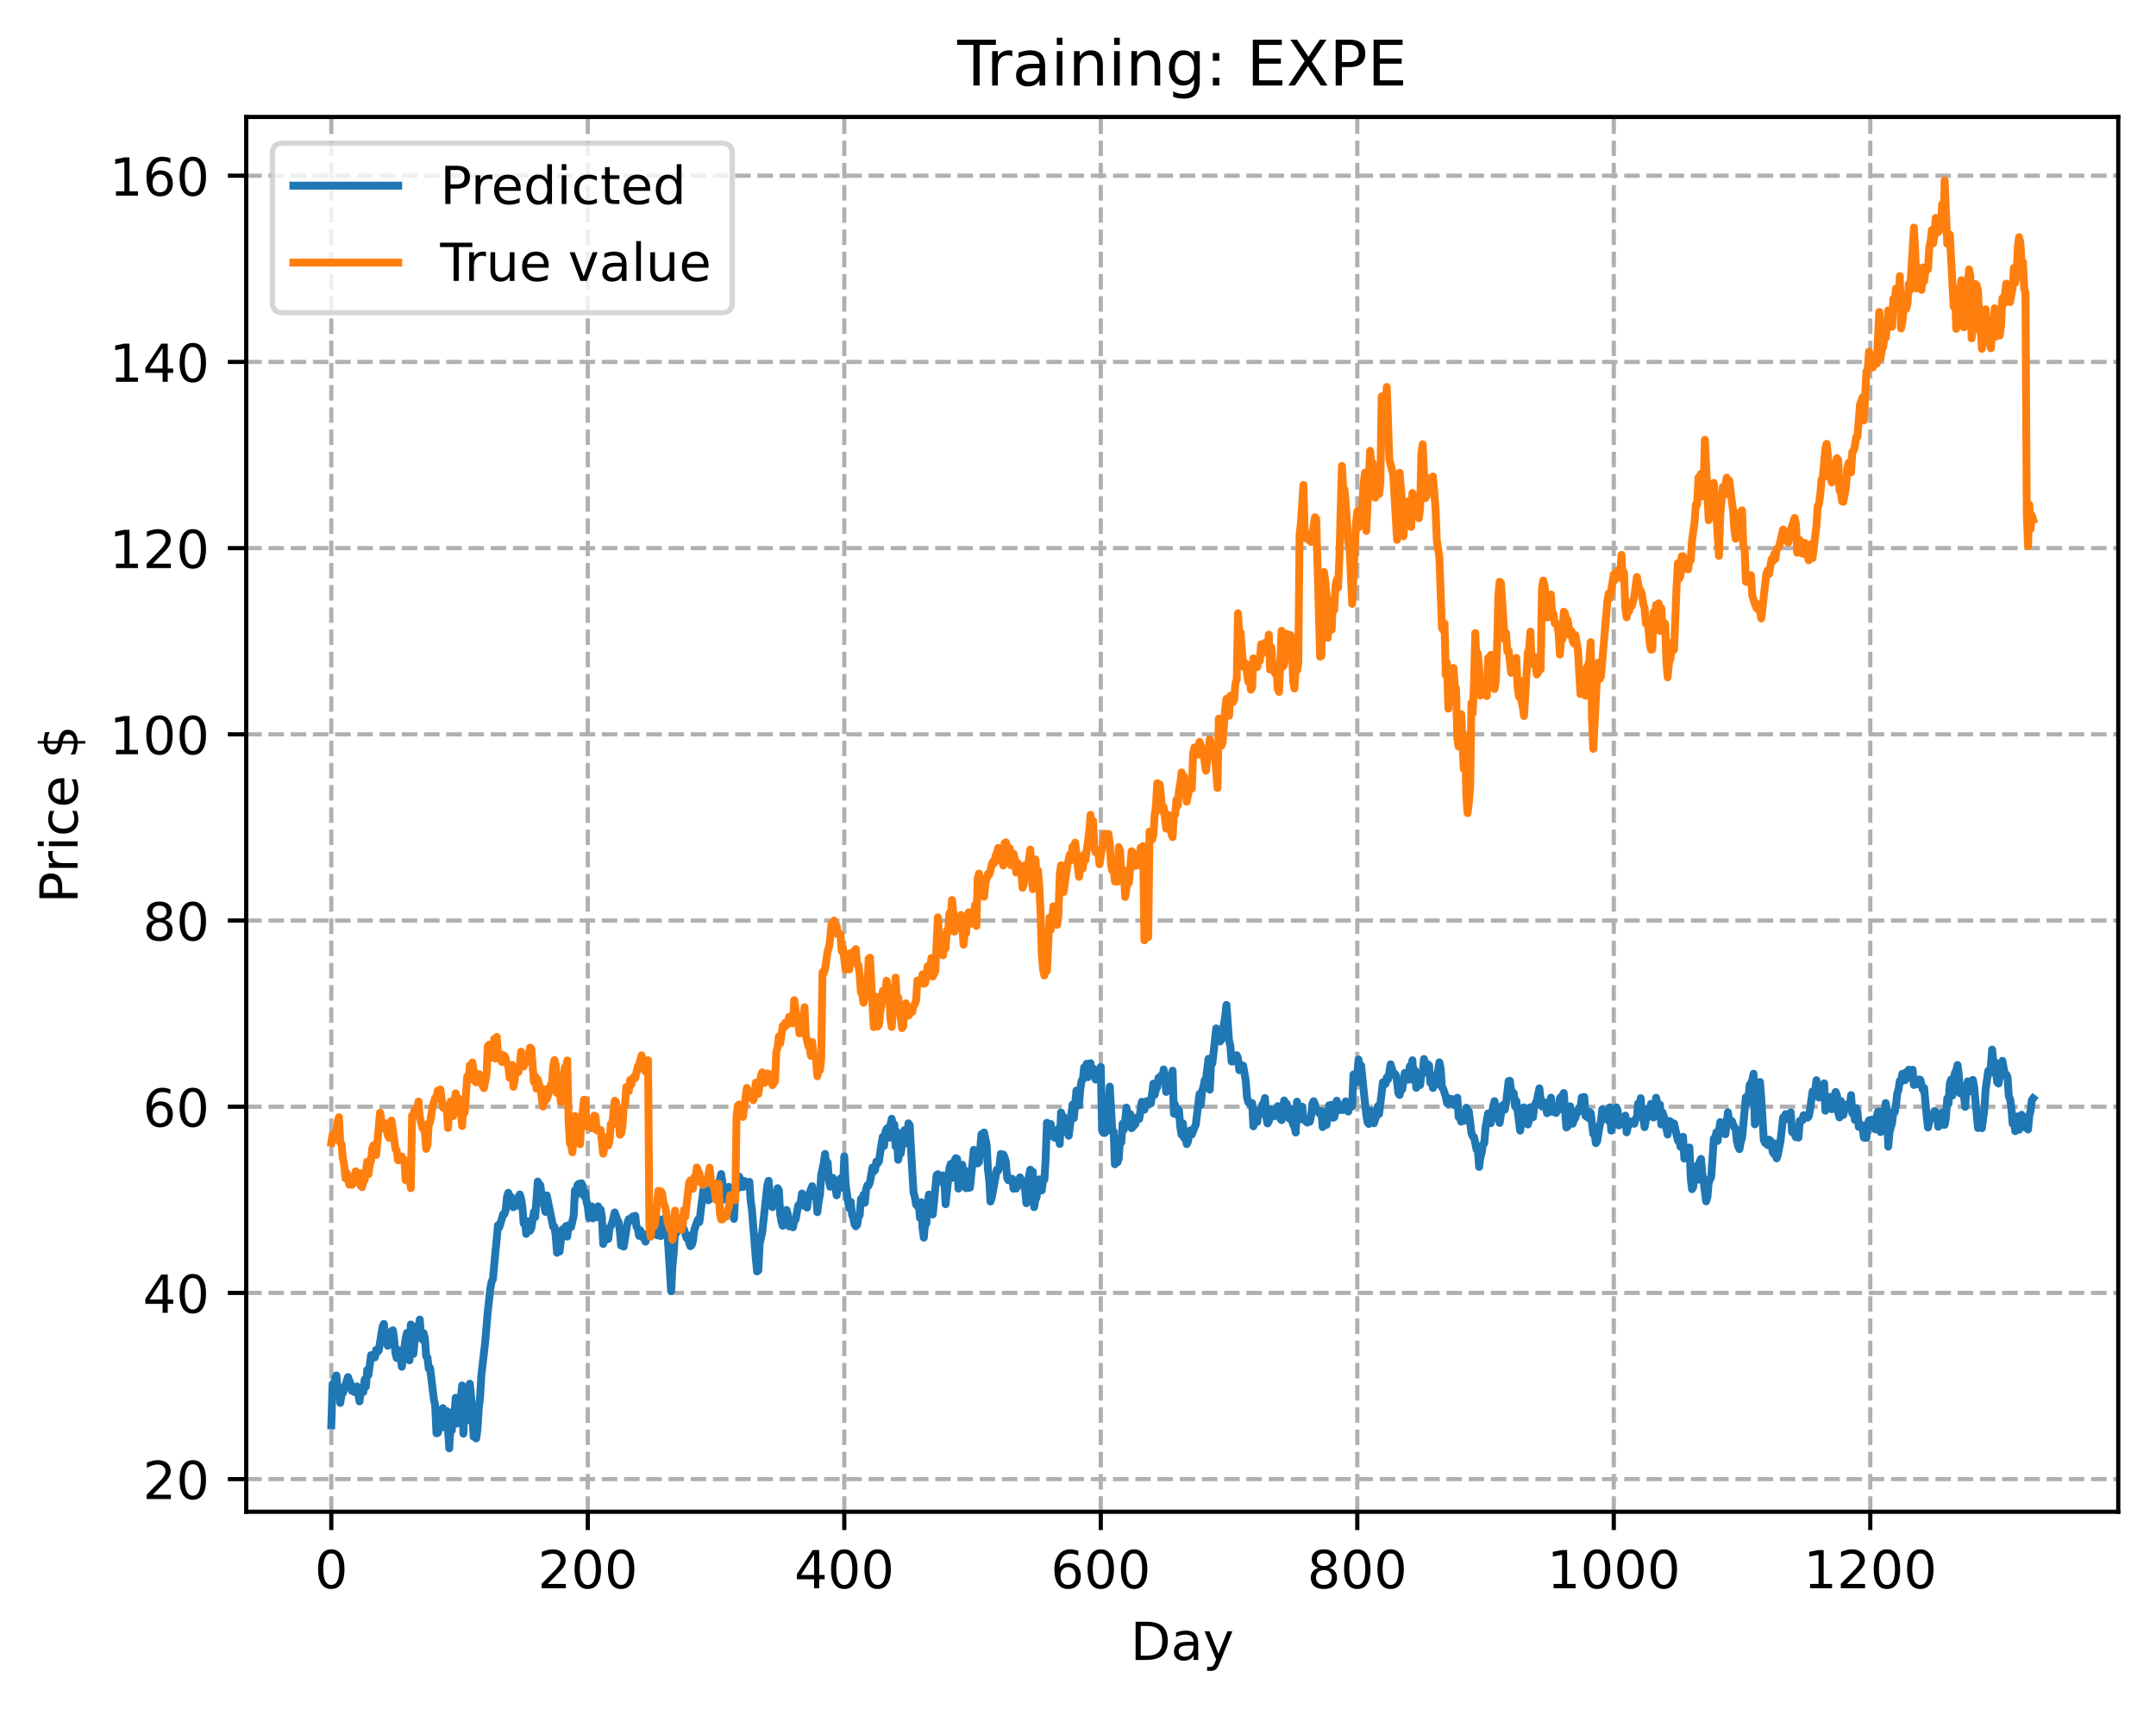 <?xml version="1.0" encoding="utf-8" standalone="no"?>
<!DOCTYPE svg PUBLIC "-//W3C//DTD SVG 1.1//EN"
  "http://www.w3.org/Graphics/SVG/1.1/DTD/svg11.dtd">
<!-- Created with matplotlib (https://matplotlib.org/) -->
<svg height="325.986pt" version="1.1" viewBox="0 0 411.286 325.986" width="411.286pt" xmlns="http://www.w3.org/2000/svg" xmlns:xlink="http://www.w3.org/1999/xlink">
 <defs>
  <style type="text/css">
*{stroke-linecap:butt;stroke-linejoin:round;}
  </style>
 </defs>
 <g id="figure_1">
  <g id="patch_1">
   <path d="M 0 325.986 
L 411.286 325.986 
L 411.286 0 
L 0 0 
z
" style="fill:#ffffff;"/>
  </g>
  <g id="axes_1">
   <g id="patch_2">
    <path d="M 46.966 288.43 
L 404.086 288.43 
L 404.086 22.318 
L 46.966 22.318 
z
" style="fill:#ffffff;"/>
   </g>
   <g id="matplotlib.axis_1">
    <g id="xtick_1">
     <g id="line2d_1">
      <path clip-path="url(#pe569967a2f)" d="M 63.198 288.43 
L 63.198 22.318 
" style="fill:none;stroke:#b0b0b0;stroke-dasharray:2.96,1.28;stroke-dashoffset:0;stroke-width:0.8;"/>
     </g>
     <g id="line2d_2">
      <defs>
       <path d="M 0 0 
L 0 3.5 
" id="m30164b4612" style="stroke:#000000;stroke-width:0.8;"/>
      </defs>
      <g>
       <use style="stroke:#000000;stroke-width:0.8;" x="63.198" xlink:href="#m30164b4612" y="288.43"/>
      </g>
     </g>
     <g id="text_1">
      <!-- 0 -->
      <defs>
       <path d="M 31.781 66.406 
Q 24.172 66.406 20.328 58.906 
Q 16.5 51.422 16.5 36.375 
Q 16.5 21.391 20.328 13.891 
Q 24.172 6.391 31.781 6.391 
Q 39.453 6.391 43.281 13.891 
Q 47.125 21.391 47.125 36.375 
Q 47.125 51.422 43.281 58.906 
Q 39.453 66.406 31.781 66.406 
z
M 31.781 74.219 
Q 44.047 74.219 50.516 64.516 
Q 56.984 54.828 56.984 36.375 
Q 56.984 17.969 50.516 8.266 
Q 44.047 -1.422 31.781 -1.422 
Q 19.531 -1.422 13.062 8.266 
Q 6.594 17.969 6.594 36.375 
Q 6.594 54.828 13.062 64.516 
Q 19.531 74.219 31.781 74.219 
z
" id="DejaVuSans-48"/>
      </defs>
      <g transform="translate(60.017 303.029)scale(0.1 -0.1)">
       <use xlink:href="#DejaVuSans-48"/>
      </g>
     </g>
    </g>
    <g id="xtick_2">
     <g id="line2d_3">
      <path clip-path="url(#pe569967a2f)" d="M 112.129 288.43 
L 112.129 22.318 
" style="fill:none;stroke:#b0b0b0;stroke-dasharray:2.96,1.28;stroke-dashoffset:0;stroke-width:0.8;"/>
     </g>
     <g id="line2d_4">
      <g>
       <use style="stroke:#000000;stroke-width:0.8;" x="112.129" xlink:href="#m30164b4612" y="288.43"/>
      </g>
     </g>
     <g id="text_2">
      <!-- 200 -->
      <defs>
       <path d="M 19.188 8.297 
L 53.609 8.297 
L 53.609 0 
L 7.328 0 
L 7.328 8.297 
Q 12.938 14.109 22.625 23.891 
Q 32.328 33.688 34.812 36.531 
Q 39.547 41.844 41.422 45.531 
Q 43.312 49.219 43.312 52.781 
Q 43.312 58.594 39.234 62.25 
Q 35.156 65.922 28.609 65.922 
Q 23.969 65.922 18.812 64.312 
Q 13.672 62.703 7.812 59.422 
L 7.812 69.391 
Q 13.766 71.781 18.938 73 
Q 24.125 74.219 28.422 74.219 
Q 39.75 74.219 46.484 68.547 
Q 53.219 62.891 53.219 53.422 
Q 53.219 48.922 51.531 44.891 
Q 49.859 40.875 45.406 35.406 
Q 44.188 33.984 37.641 27.219 
Q 31.109 20.453 19.188 8.297 
z
" id="DejaVuSans-50"/>
      </defs>
      <g transform="translate(102.585 303.029)scale(0.1 -0.1)">
       <use xlink:href="#DejaVuSans-50"/>
       <use x="63.623" xlink:href="#DejaVuSans-48"/>
       <use x="127.246" xlink:href="#DejaVuSans-48"/>
      </g>
     </g>
    </g>
    <g id="xtick_3">
     <g id="line2d_5">
      <path clip-path="url(#pe569967a2f)" d="M 161.06 288.43 
L 161.06 22.318 
" style="fill:none;stroke:#b0b0b0;stroke-dasharray:2.96,1.28;stroke-dashoffset:0;stroke-width:0.8;"/>
     </g>
     <g id="line2d_6">
      <g>
       <use style="stroke:#000000;stroke-width:0.8;" x="161.06" xlink:href="#m30164b4612" y="288.43"/>
      </g>
     </g>
     <g id="text_3">
      <!-- 400 -->
      <defs>
       <path d="M 37.797 64.312 
L 12.891 25.391 
L 37.797 25.391 
z
M 35.203 72.906 
L 47.609 72.906 
L 47.609 25.391 
L 58.016 25.391 
L 58.016 17.188 
L 47.609 17.188 
L 47.609 0 
L 37.797 0 
L 37.797 17.188 
L 4.891 17.188 
L 4.891 26.703 
z
" id="DejaVuSans-52"/>
      </defs>
      <g transform="translate(151.516 303.029)scale(0.1 -0.1)">
       <use xlink:href="#DejaVuSans-52"/>
       <use x="63.623" xlink:href="#DejaVuSans-48"/>
       <use x="127.246" xlink:href="#DejaVuSans-48"/>
      </g>
     </g>
    </g>
    <g id="xtick_4">
     <g id="line2d_7">
      <path clip-path="url(#pe569967a2f)" d="M 209.99 288.43 
L 209.99 22.318 
" style="fill:none;stroke:#b0b0b0;stroke-dasharray:2.96,1.28;stroke-dashoffset:0;stroke-width:0.8;"/>
     </g>
     <g id="line2d_8">
      <g>
       <use style="stroke:#000000;stroke-width:0.8;" x="209.99" xlink:href="#m30164b4612" y="288.43"/>
      </g>
     </g>
     <g id="text_4">
      <!-- 600 -->
      <defs>
       <path d="M 33.016 40.375 
Q 26.375 40.375 22.484 35.828 
Q 18.609 31.297 18.609 23.391 
Q 18.609 15.531 22.484 10.953 
Q 26.375 6.391 33.016 6.391 
Q 39.656 6.391 43.531 10.953 
Q 47.406 15.531 47.406 23.391 
Q 47.406 31.297 43.531 35.828 
Q 39.656 40.375 33.016 40.375 
z
M 52.594 71.297 
L 52.594 62.312 
Q 48.875 64.062 45.094 64.984 
Q 41.312 65.922 37.594 65.922 
Q 27.828 65.922 22.672 59.328 
Q 17.531 52.734 16.797 39.406 
Q 19.672 43.656 24.016 45.922 
Q 28.375 48.188 33.594 48.188 
Q 44.578 48.188 50.953 41.516 
Q 57.328 34.859 57.328 23.391 
Q 57.328 12.156 50.688 5.359 
Q 44.047 -1.422 33.016 -1.422 
Q 20.359 -1.422 13.672 8.266 
Q 6.984 17.969 6.984 36.375 
Q 6.984 53.656 15.188 63.938 
Q 23.391 74.219 37.203 74.219 
Q 40.922 74.219 44.703 73.484 
Q 48.484 72.75 52.594 71.297 
z
" id="DejaVuSans-54"/>
      </defs>
      <g transform="translate(200.446 303.029)scale(0.1 -0.1)">
       <use xlink:href="#DejaVuSans-54"/>
       <use x="63.623" xlink:href="#DejaVuSans-48"/>
       <use x="127.246" xlink:href="#DejaVuSans-48"/>
      </g>
     </g>
    </g>
    <g id="xtick_5">
     <g id="line2d_9">
      <path clip-path="url(#pe569967a2f)" d="M 258.921 288.43 
L 258.921 22.318 
" style="fill:none;stroke:#b0b0b0;stroke-dasharray:2.96,1.28;stroke-dashoffset:0;stroke-width:0.8;"/>
     </g>
     <g id="line2d_10">
      <g>
       <use style="stroke:#000000;stroke-width:0.8;" x="258.921" xlink:href="#m30164b4612" y="288.43"/>
      </g>
     </g>
     <g id="text_5">
      <!-- 800 -->
      <defs>
       <path d="M 31.781 34.625 
Q 24.75 34.625 20.719 30.859 
Q 16.703 27.094 16.703 20.516 
Q 16.703 13.922 20.719 10.156 
Q 24.75 6.391 31.781 6.391 
Q 38.812 6.391 42.859 10.172 
Q 46.922 13.969 46.922 20.516 
Q 46.922 27.094 42.891 30.859 
Q 38.875 34.625 31.781 34.625 
z
M 21.922 38.812 
Q 15.578 40.375 12.031 44.719 
Q 8.5 49.078 8.5 55.328 
Q 8.5 64.062 14.719 69.141 
Q 20.953 74.219 31.781 74.219 
Q 42.672 74.219 48.875 69.141 
Q 55.078 64.062 55.078 55.328 
Q 55.078 49.078 51.531 44.719 
Q 48 40.375 41.703 38.812 
Q 48.828 37.156 52.797 32.312 
Q 56.781 27.484 56.781 20.516 
Q 56.781 9.906 50.312 4.234 
Q 43.844 -1.422 31.781 -1.422 
Q 19.734 -1.422 13.25 4.234 
Q 6.781 9.906 6.781 20.516 
Q 6.781 27.484 10.781 32.312 
Q 14.797 37.156 21.922 38.812 
z
M 18.312 54.391 
Q 18.312 48.734 21.844 45.562 
Q 25.391 42.391 31.781 42.391 
Q 38.141 42.391 41.719 45.562 
Q 45.312 48.734 45.312 54.391 
Q 45.312 60.062 41.719 63.234 
Q 38.141 66.406 31.781 66.406 
Q 25.391 66.406 21.844 63.234 
Q 18.312 60.062 18.312 54.391 
z
" id="DejaVuSans-56"/>
      </defs>
      <g transform="translate(249.377 303.029)scale(0.1 -0.1)">
       <use xlink:href="#DejaVuSans-56"/>
       <use x="63.623" xlink:href="#DejaVuSans-48"/>
       <use x="127.246" xlink:href="#DejaVuSans-48"/>
      </g>
     </g>
    </g>
    <g id="xtick_6">
     <g id="line2d_11">
      <path clip-path="url(#pe569967a2f)" d="M 307.851 288.43 
L 307.851 22.318 
" style="fill:none;stroke:#b0b0b0;stroke-dasharray:2.96,1.28;stroke-dashoffset:0;stroke-width:0.8;"/>
     </g>
     <g id="line2d_12">
      <g>
       <use style="stroke:#000000;stroke-width:0.8;" x="307.851" xlink:href="#m30164b4612" y="288.43"/>
      </g>
     </g>
     <g id="text_6">
      <!-- 1000 -->
      <defs>
       <path d="M 12.406 8.297 
L 28.516 8.297 
L 28.516 63.922 
L 10.984 60.406 
L 10.984 69.391 
L 28.422 72.906 
L 38.281 72.906 
L 38.281 8.297 
L 54.391 8.297 
L 54.391 0 
L 12.406 0 
z
" id="DejaVuSans-49"/>
      </defs>
      <g transform="translate(295.126 303.029)scale(0.1 -0.1)">
       <use xlink:href="#DejaVuSans-49"/>
       <use x="63.623" xlink:href="#DejaVuSans-48"/>
       <use x="127.246" xlink:href="#DejaVuSans-48"/>
       <use x="190.869" xlink:href="#DejaVuSans-48"/>
      </g>
     </g>
    </g>
    <g id="xtick_7">
     <g id="line2d_13">
      <path clip-path="url(#pe569967a2f)" d="M 356.782 288.43 
L 356.782 22.318 
" style="fill:none;stroke:#b0b0b0;stroke-dasharray:2.96,1.28;stroke-dashoffset:0;stroke-width:0.8;"/>
     </g>
     <g id="line2d_14">
      <g>
       <use style="stroke:#000000;stroke-width:0.8;" x="356.782" xlink:href="#m30164b4612" y="288.43"/>
      </g>
     </g>
     <g id="text_7">
      <!-- 1200 -->
      <g transform="translate(344.057 303.029)scale(0.1 -0.1)">
       <use xlink:href="#DejaVuSans-49"/>
       <use x="63.623" xlink:href="#DejaVuSans-50"/>
       <use x="127.246" xlink:href="#DejaVuSans-48"/>
       <use x="190.869" xlink:href="#DejaVuSans-48"/>
      </g>
     </g>
    </g>
    <g id="text_8">
     <!-- Day -->
     <defs>
      <path d="M 19.672 64.797 
L 19.672 8.109 
L 31.594 8.109 
Q 46.688 8.109 53.688 14.938 
Q 60.688 21.781 60.688 36.531 
Q 60.688 51.172 53.688 57.984 
Q 46.688 64.797 31.594 64.797 
z
M 9.812 72.906 
L 30.078 72.906 
Q 51.266 72.906 61.172 64.094 
Q 71.094 55.281 71.094 36.531 
Q 71.094 17.672 61.125 8.828 
Q 51.172 0 30.078 0 
L 9.812 0 
z
" id="DejaVuSans-68"/>
      <path d="M 34.281 27.484 
Q 23.391 27.484 19.188 25 
Q 14.984 22.516 14.984 16.5 
Q 14.984 11.719 18.141 8.906 
Q 21.297 6.109 26.703 6.109 
Q 34.188 6.109 38.703 11.406 
Q 43.219 16.703 43.219 25.484 
L 43.219 27.484 
z
M 52.203 31.203 
L 52.203 0 
L 43.219 0 
L 43.219 8.297 
Q 40.141 3.328 35.547 0.953 
Q 30.953 -1.422 24.312 -1.422 
Q 15.922 -1.422 10.953 3.297 
Q 6 8.016 6 15.922 
Q 6 25.141 12.172 29.828 
Q 18.359 34.516 30.609 34.516 
L 43.219 34.516 
L 43.219 35.406 
Q 43.219 41.609 39.141 45 
Q 35.062 48.391 27.688 48.391 
Q 23 48.391 18.547 47.266 
Q 14.109 46.141 10.016 43.891 
L 10.016 52.203 
Q 14.938 54.109 19.578 55.047 
Q 24.219 56 28.609 56 
Q 40.484 56 46.344 49.844 
Q 52.203 43.703 52.203 31.203 
z
" id="DejaVuSans-97"/>
      <path d="M 32.172 -5.078 
Q 28.375 -14.844 24.75 -17.812 
Q 21.141 -20.797 15.094 -20.797 
L 7.906 -20.797 
L 7.906 -13.281 
L 13.188 -13.281 
Q 16.891 -13.281 18.938 -11.516 
Q 21 -9.766 23.484 -3.219 
L 25.094 0.875 
L 2.984 54.688 
L 12.5 54.688 
L 29.594 11.922 
L 46.688 54.688 
L 56.203 54.688 
z
" id="DejaVuSans-121"/>
     </defs>
     <g transform="translate(215.652 316.707)scale(0.1 -0.1)">
      <use xlink:href="#DejaVuSans-68"/>
      <use x="77.002" xlink:href="#DejaVuSans-97"/>
      <use x="138.281" xlink:href="#DejaVuSans-121"/>
     </g>
    </g>
   </g>
   <g id="matplotlib.axis_2">
    <g id="ytick_1">
     <g id="line2d_15">
      <path clip-path="url(#pe569967a2f)" d="M 46.966 282.208 
L 404.086 282.208 
" style="fill:none;stroke:#b0b0b0;stroke-dasharray:2.96,1.28;stroke-dashoffset:0;stroke-width:0.8;"/>
     </g>
     <g id="line2d_16">
      <defs>
       <path d="M 0 0 
L -3.5 0 
" id="mf0b4a54b0b" style="stroke:#000000;stroke-width:0.8;"/>
      </defs>
      <g>
       <use style="stroke:#000000;stroke-width:0.8;" x="46.966" xlink:href="#mf0b4a54b0b" y="282.208"/>
      </g>
     </g>
     <g id="text_9">
      <!-- 20 -->
      <g transform="translate(27.241 286.007)scale(0.1 -0.1)">
       <use xlink:href="#DejaVuSans-50"/>
       <use x="63.623" xlink:href="#DejaVuSans-48"/>
      </g>
     </g>
    </g>
    <g id="ytick_2">
     <g id="line2d_17">
      <path clip-path="url(#pe569967a2f)" d="M 46.966 246.682 
L 404.086 246.682 
" style="fill:none;stroke:#b0b0b0;stroke-dasharray:2.96,1.28;stroke-dashoffset:0;stroke-width:0.8;"/>
     </g>
     <g id="line2d_18">
      <g>
       <use style="stroke:#000000;stroke-width:0.8;" x="46.966" xlink:href="#mf0b4a54b0b" y="246.682"/>
      </g>
     </g>
     <g id="text_10">
      <!-- 40 -->
      <g transform="translate(27.241 250.481)scale(0.1 -0.1)">
       <use xlink:href="#DejaVuSans-52"/>
       <use x="63.623" xlink:href="#DejaVuSans-48"/>
      </g>
     </g>
    </g>
    <g id="ytick_3">
     <g id="line2d_19">
      <path clip-path="url(#pe569967a2f)" d="M 46.966 211.156 
L 404.086 211.156 
" style="fill:none;stroke:#b0b0b0;stroke-dasharray:2.96,1.28;stroke-dashoffset:0;stroke-width:0.8;"/>
     </g>
     <g id="line2d_20">
      <g>
       <use style="stroke:#000000;stroke-width:0.8;" x="46.966" xlink:href="#mf0b4a54b0b" y="211.156"/>
      </g>
     </g>
     <g id="text_11">
      <!-- 60 -->
      <g transform="translate(27.241 214.955)scale(0.1 -0.1)">
       <use xlink:href="#DejaVuSans-54"/>
       <use x="63.623" xlink:href="#DejaVuSans-48"/>
      </g>
     </g>
    </g>
    <g id="ytick_4">
     <g id="line2d_21">
      <path clip-path="url(#pe569967a2f)" d="M 46.966 175.63 
L 404.086 175.63 
" style="fill:none;stroke:#b0b0b0;stroke-dasharray:2.96,1.28;stroke-dashoffset:0;stroke-width:0.8;"/>
     </g>
     <g id="line2d_22">
      <g>
       <use style="stroke:#000000;stroke-width:0.8;" x="46.966" xlink:href="#mf0b4a54b0b" y="175.63"/>
      </g>
     </g>
     <g id="text_12">
      <!-- 80 -->
      <g transform="translate(27.241 179.429)scale(0.1 -0.1)">
       <use xlink:href="#DejaVuSans-56"/>
       <use x="63.623" xlink:href="#DejaVuSans-48"/>
      </g>
     </g>
    </g>
    <g id="ytick_5">
     <g id="line2d_23">
      <path clip-path="url(#pe569967a2f)" d="M 46.966 140.104 
L 404.086 140.104 
" style="fill:none;stroke:#b0b0b0;stroke-dasharray:2.96,1.28;stroke-dashoffset:0;stroke-width:0.8;"/>
     </g>
     <g id="line2d_24">
      <g>
       <use style="stroke:#000000;stroke-width:0.8;" x="46.966" xlink:href="#mf0b4a54b0b" y="140.104"/>
      </g>
     </g>
     <g id="text_13">
      <!-- 100 -->
      <g transform="translate(20.878 143.903)scale(0.1 -0.1)">
       <use xlink:href="#DejaVuSans-49"/>
       <use x="63.623" xlink:href="#DejaVuSans-48"/>
       <use x="127.246" xlink:href="#DejaVuSans-48"/>
      </g>
     </g>
    </g>
    <g id="ytick_6">
     <g id="line2d_25">
      <path clip-path="url(#pe569967a2f)" d="M 46.966 104.578 
L 404.086 104.578 
" style="fill:none;stroke:#b0b0b0;stroke-dasharray:2.96,1.28;stroke-dashoffset:0;stroke-width:0.8;"/>
     </g>
     <g id="line2d_26">
      <g>
       <use style="stroke:#000000;stroke-width:0.8;" x="46.966" xlink:href="#mf0b4a54b0b" y="104.578"/>
      </g>
     </g>
     <g id="text_14">
      <!-- 120 -->
      <g transform="translate(20.878 108.377)scale(0.1 -0.1)">
       <use xlink:href="#DejaVuSans-49"/>
       <use x="63.623" xlink:href="#DejaVuSans-50"/>
       <use x="127.246" xlink:href="#DejaVuSans-48"/>
      </g>
     </g>
    </g>
    <g id="ytick_7">
     <g id="line2d_27">
      <path clip-path="url(#pe569967a2f)" d="M 46.966 69.052 
L 404.086 69.052 
" style="fill:none;stroke:#b0b0b0;stroke-dasharray:2.96,1.28;stroke-dashoffset:0;stroke-width:0.8;"/>
     </g>
     <g id="line2d_28">
      <g>
       <use style="stroke:#000000;stroke-width:0.8;" x="46.966" xlink:href="#mf0b4a54b0b" y="69.052"/>
      </g>
     </g>
     <g id="text_15">
      <!-- 140 -->
      <g transform="translate(20.878 72.851)scale(0.1 -0.1)">
       <use xlink:href="#DejaVuSans-49"/>
       <use x="63.623" xlink:href="#DejaVuSans-52"/>
       <use x="127.246" xlink:href="#DejaVuSans-48"/>
      </g>
     </g>
    </g>
    <g id="ytick_8">
     <g id="line2d_29">
      <path clip-path="url(#pe569967a2f)" d="M 46.966 33.526 
L 404.086 33.526 
" style="fill:none;stroke:#b0b0b0;stroke-dasharray:2.96,1.28;stroke-dashoffset:0;stroke-width:0.8;"/>
     </g>
     <g id="line2d_30">
      <g>
       <use style="stroke:#000000;stroke-width:0.8;" x="46.966" xlink:href="#mf0b4a54b0b" y="33.526"/>
      </g>
     </g>
     <g id="text_16">
      <!-- 160 -->
      <g transform="translate(20.878 37.325)scale(0.1 -0.1)">
       <use xlink:href="#DejaVuSans-49"/>
       <use x="63.623" xlink:href="#DejaVuSans-54"/>
       <use x="127.246" xlink:href="#DejaVuSans-48"/>
      </g>
     </g>
    </g>
    <g id="text_17">
     <!-- Price $ -->
     <defs>
      <path d="M 19.672 64.797 
L 19.672 37.406 
L 32.078 37.406 
Q 38.969 37.406 42.719 40.969 
Q 46.484 44.531 46.484 51.125 
Q 46.484 57.672 42.719 61.234 
Q 38.969 64.797 32.078 64.797 
z
M 9.812 72.906 
L 32.078 72.906 
Q 44.344 72.906 50.609 67.359 
Q 56.891 61.812 56.891 51.125 
Q 56.891 40.328 50.609 34.812 
Q 44.344 29.297 32.078 29.297 
L 19.672 29.297 
L 19.672 0 
L 9.812 0 
z
" id="DejaVuSans-80"/>
      <path d="M 41.109 46.297 
Q 39.594 47.172 37.812 47.578 
Q 36.031 48 33.891 48 
Q 26.266 48 22.188 43.047 
Q 18.109 38.094 18.109 28.812 
L 18.109 0 
L 9.078 0 
L 9.078 54.688 
L 18.109 54.688 
L 18.109 46.188 
Q 20.953 51.172 25.484 53.578 
Q 30.031 56 36.531 56 
Q 37.453 56 38.578 55.875 
Q 39.703 55.766 41.062 55.516 
z
" id="DejaVuSans-114"/>
      <path d="M 9.422 54.688 
L 18.406 54.688 
L 18.406 0 
L 9.422 0 
z
M 9.422 75.984 
L 18.406 75.984 
L 18.406 64.594 
L 9.422 64.594 
z
" id="DejaVuSans-105"/>
      <path d="M 48.781 52.594 
L 48.781 44.188 
Q 44.969 46.297 41.141 47.344 
Q 37.312 48.391 33.406 48.391 
Q 24.656 48.391 19.812 42.844 
Q 14.984 37.312 14.984 27.297 
Q 14.984 17.281 19.812 11.734 
Q 24.656 6.203 33.406 6.203 
Q 37.312 6.203 41.141 7.25 
Q 44.969 8.297 48.781 10.406 
L 48.781 2.094 
Q 45.016 0.344 40.984 -0.531 
Q 36.969 -1.422 32.422 -1.422 
Q 20.062 -1.422 12.781 6.344 
Q 5.516 14.109 5.516 27.297 
Q 5.516 40.672 12.859 48.328 
Q 20.219 56 33.016 56 
Q 37.156 56 41.109 55.141 
Q 45.062 54.297 48.781 52.594 
z
" id="DejaVuSans-99"/>
      <path d="M 56.203 29.594 
L 56.203 25.203 
L 14.891 25.203 
Q 15.484 15.922 20.484 11.062 
Q 25.484 6.203 34.422 6.203 
Q 39.594 6.203 44.453 7.469 
Q 49.312 8.734 54.109 11.281 
L 54.109 2.781 
Q 49.266 0.734 44.188 -0.344 
Q 39.109 -1.422 33.891 -1.422 
Q 20.797 -1.422 13.156 6.188 
Q 5.516 13.812 5.516 26.812 
Q 5.516 40.234 12.766 48.109 
Q 20.016 56 32.328 56 
Q 43.359 56 49.781 48.891 
Q 56.203 41.797 56.203 29.594 
z
M 47.219 32.234 
Q 47.125 39.594 43.094 43.984 
Q 39.062 48.391 32.422 48.391 
Q 24.906 48.391 20.391 44.141 
Q 15.875 39.891 15.188 32.172 
z
" id="DejaVuSans-101"/>
      <path id="DejaVuSans-32"/>
      <path d="M 33.797 -14.703 
L 28.906 -14.703 
L 28.859 0 
Q 23.734 0.094 18.609 1.188 
Q 13.484 2.297 8.297 4.5 
L 8.297 13.281 
Q 13.281 10.156 18.375 8.562 
Q 23.484 6.984 28.906 6.938 
L 28.906 29.203 
Q 18.109 30.953 13.203 35.156 
Q 8.297 39.359 8.297 46.688 
Q 8.297 54.641 13.625 59.219 
Q 18.953 63.812 28.906 64.5 
L 28.906 75.984 
L 33.797 75.984 
L 33.797 64.656 
Q 38.328 64.453 42.578 63.688 
Q 46.828 62.938 50.875 61.625 
L 50.875 53.078 
Q 46.828 55.125 42.547 56.25 
Q 38.281 57.375 33.797 57.562 
L 33.797 36.719 
Q 44.875 35.016 50.094 30.609 
Q 55.328 26.219 55.328 18.609 
Q 55.328 10.359 49.781 5.594 
Q 44.234 0.828 33.797 0.094 
z
M 28.906 37.594 
L 28.906 57.625 
Q 23.25 56.984 20.266 54.391 
Q 17.281 51.812 17.281 47.516 
Q 17.281 43.312 20.031 40.969 
Q 22.797 38.625 28.906 37.594 
z
M 33.797 28.219 
L 33.797 7.078 
Q 39.984 7.906 43.141 10.594 
Q 46.297 13.281 46.297 17.672 
Q 46.297 21.969 43.281 24.5 
Q 40.281 27.047 33.797 28.219 
z
" id="DejaVuSans-36"/>
     </defs>
     <g transform="translate(14.798 172.342)rotate(-90)scale(0.1 -0.1)">
      <use xlink:href="#DejaVuSans-80"/>
      <use x="58.553" xlink:href="#DejaVuSans-114"/>
      <use x="99.666" xlink:href="#DejaVuSans-105"/>
      <use x="127.449" xlink:href="#DejaVuSans-99"/>
      <use x="182.43" xlink:href="#DejaVuSans-101"/>
      <use x="243.953" xlink:href="#DejaVuSans-32"/>
      <use x="275.74" xlink:href="#DejaVuSans-36"/>
     </g>
    </g>
   </g>
   <g id="line2d_31">
    <path clip-path="url(#pe569967a2f)" d="M 63.198 271.95 
L 63.443 264.063 
L 63.688 264.87 
L 63.932 262.951 
L 64.177 262.429 
L 64.422 265.346 
L 64.666 264.681 
L 64.911 267.679 
L 65.156 266.033 
L 65.4 265.825 
L 66.379 262.735 
L 66.868 264.002 
L 67.113 265.36 
L 67.357 265.193 
L 67.602 265.58 
L 67.847 265.377 
L 68.091 264.512 
L 68.581 267.376 
L 68.825 265.316 
L 69.07 264.992 
L 69.315 265.584 
L 69.559 263.21 
L 69.804 264.557 
L 70.049 261.369 
L 70.293 262.33 
L 70.783 258.545 
L 71.027 259.034 
L 71.517 258.983 
L 71.761 257.549 
L 72.006 257.938 
L 72.251 257.673 
L 72.984 253.089 
L 73.229 252.595 
L 73.474 255.226 
L 73.963 256.77 
L 74.697 253.972 
L 74.942 253.812 
L 75.186 255.509 
L 75.431 258.178 
L 75.676 259.108 
L 76.165 257.63 
L 76.41 258.55 
L 76.654 260.77 
L 77.388 255.346 
L 77.633 254.311 
L 77.878 258.724 
L 78.122 259.552 
L 78.367 252.691 
L 78.856 258.32 
L 79.345 253.113 
L 79.59 252.96 
L 79.835 253.479 
L 80.079 251.757 
L 80.324 255.049 
L 80.569 255.583 
L 80.813 254.362 
L 81.058 255.356 
L 81.303 258.779 
L 81.547 259.014 
L 81.792 261.111 
L 82.037 260.99 
L 82.771 266.992 
L 83.015 268.149 
L 83.26 273.465 
L 83.505 273.407 
L 83.749 272.703 
L 83.994 271.114 
L 84.239 271.108 
L 84.483 268.664 
L 84.728 272.312 
L 84.972 271.707 
L 85.217 269.222 
L 85.706 276.334 
L 85.951 271.302 
L 86.196 272.918 
L 86.44 269.315 
L 86.685 270.029 
L 86.93 266.693 
L 87.174 271.622 
L 87.419 269.262 
L 87.664 269.181 
L 88.153 264.335 
L 88.398 273.54 
L 88.642 267.343 
L 88.887 265.912 
L 89.132 266.519 
L 89.376 270.942 
L 89.621 263.998 
L 89.866 266.39 
L 90.355 274.123 
L 90.599 271.88 
L 90.844 274.439 
L 91.089 272.658 
L 91.333 268.599 
L 91.578 266.661 
L 91.823 262.438 
L 92.557 256.083 
L 93.046 250.298 
L 93.535 245.853 
L 93.78 244.532 
L 94.025 244.08 
L 94.514 238.841 
L 95.003 233.76 
L 95.248 234.175 
L 95.982 231.685 
L 96.227 231.647 
L 96.471 230.81 
L 96.716 228.351 
L 96.96 227.583 
L 97.205 229.797 
L 97.45 228.294 
L 97.694 230.132 
L 97.939 230.335 
L 98.184 229.326 
L 98.428 229.174 
L 98.673 230.045 
L 98.918 228.353 
L 99.162 227.898 
L 99.407 228.695 
L 99.652 230.218 
L 99.896 233.437 
L 100.141 233.039 
L 100.386 235.416 
L 100.63 233.016 
L 100.875 233.242 
L 101.12 234.819 
L 101.364 234.291 
L 101.854 231.235 
L 102.098 232.216 
L 102.587 225.435 
L 102.832 225.964 
L 103.077 226.133 
L 103.321 228.031 
L 103.566 228.888 
L 104.055 231.222 
L 104.3 228.066 
L 105.523 234.067 
L 105.768 234.032 
L 106.013 235.78 
L 106.257 239.022 
L 106.502 238.838 
L 106.747 238.797 
L 107.236 234.641 
L 107.481 234.464 
L 107.725 234.942 
L 107.97 233.934 
L 108.215 235.939 
L 108.459 233.764 
L 108.704 233.716 
L 108.948 234.108 
L 109.438 231.897 
L 109.682 227.086 
L 109.927 228.045 
L 110.172 226.088 
L 110.416 225.863 
L 110.661 226.338 
L 110.906 225.751 
L 111.15 226.25 
L 111.395 228.187 
L 111.64 227.458 
L 111.884 229.273 
L 112.129 230.206 
L 112.374 232.338 
L 112.618 231.807 
L 112.863 230.16 
L 113.108 232.459 
L 113.597 231.96 
L 113.842 232.243 
L 114.086 230.157 
L 114.331 231.4 
L 114.575 230.753 
L 114.82 232.18 
L 115.065 237.345 
L 115.309 235.12 
L 115.554 236.595 
L 115.799 235.544 
L 116.043 236.377 
L 116.288 234.221 
L 116.533 233.926 
L 116.777 233.286 
L 117.267 231.329 
L 117.756 232.718 
L 118.001 233.106 
L 118.245 234.916 
L 118.49 237.651 
L 118.735 237.245 
L 118.979 237.848 
L 119.713 233.231 
L 119.958 232.584 
L 120.203 232.952 
L 120.692 232.102 
L 120.936 233.022 
L 121.181 231.964 
L 121.426 234.082 
L 121.67 234.413 
L 121.915 235.799 
L 122.16 234.737 
L 122.404 235.259 
L 122.649 236.139 
L 122.894 235.967 
L 123.138 236.917 
L 123.628 235.342 
L 123.872 235.421 
L 124.117 234.367 
L 124.362 234.938 
L 124.851 233.262 
L 125.34 235.677 
L 126.074 235.823 
L 126.319 232.646 
L 126.563 232.785 
L 127.053 234.384 
L 127.297 234.802 
L 128.031 246.348 
L 128.276 241.543 
L 128.521 239.118 
L 128.765 234.918 
L 129.01 235.269 
L 129.255 234.288 
L 129.499 232.536 
L 129.744 233.491 
L 129.989 233.531 
L 130.478 234.552 
L 130.967 236.198 
L 131.212 235.684 
L 131.457 237.091 
L 131.701 237.765 
L 131.946 237.566 
L 132.191 236.763 
L 132.435 234.715 
L 132.924 233.248 
L 133.169 232.651 
L 133.414 233.169 
L 134.148 227.248 
L 134.637 225.085 
L 134.882 225.176 
L 135.126 228.999 
L 135.371 228.844 
L 135.616 228.501 
L 135.86 226.448 
L 136.105 226.621 
L 136.35 228.397 
L 136.594 228.138 
L 136.839 225.773 
L 137.084 227.683 
L 137.328 225.088 
L 137.573 224.004 
L 137.818 225.635 
L 138.062 228.86 
L 138.551 227.744 
L 138.796 228.086 
L 139.041 226.447 
L 139.53 230.297 
L 139.775 230.249 
L 140.019 232.554 
L 140.264 227.442 
L 140.509 225.211 
L 140.753 226.743 
L 140.998 224.473 
L 141.243 225.079 
L 141.487 226.284 
L 141.732 226.473 
L 141.977 225.308 
L 142.221 225.551 
L 142.466 225.997 
L 142.711 225.585 
L 142.955 225.479 
L 143.2 229.136 
L 143.445 230.793 
L 144.178 240.126 
L 144.423 242.586 
L 144.668 242.374 
L 144.912 237.338 
L 145.402 235.126 
L 146.38 226.14 
L 146.625 225.285 
L 146.87 228.404 
L 147.114 229.953 
L 147.359 230.311 
L 147.604 229.485 
L 147.848 227.921 
L 148.093 228.057 
L 148.338 226.697 
L 148.582 227.096 
L 148.827 231.642 
L 149.072 233.103 
L 149.316 233.873 
L 149.806 230.941 
L 150.05 230.854 
L 150.295 231.714 
L 150.539 233.978 
L 150.784 233.404 
L 151.029 233.928 
L 151.273 234.161 
L 151.518 232.913 
L 151.763 232.715 
L 152.252 230.049 
L 152.741 229.448 
L 152.986 227.703 
L 153.231 230.031 
L 153.475 229.053 
L 153.72 229.47 
L 153.965 230.408 
L 154.209 228.21 
L 154.943 226.315 
L 155.188 228.065 
L 155.433 228.345 
L 155.677 228.131 
L 155.922 231.274 
L 156.166 229.175 
L 156.411 228.038 
L 156.656 224.159 
L 157.145 221.878 
L 157.39 220.164 
L 157.634 222.585 
L 157.879 221.778 
L 158.124 225.231 
L 158.368 226.429 
L 158.613 225.906 
L 158.858 224.729 
L 159.347 226.147 
L 159.592 228.06 
L 160.081 225.309 
L 160.326 224.856 
L 160.815 226.605 
L 161.06 220.622 
L 161.304 225.86 
L 161.794 229.489 
L 162.038 230.544 
L 162.283 229.296 
L 162.527 231.683 
L 162.772 232.38 
L 163.017 233.613 
L 163.261 233.97 
L 163.506 233.701 
L 163.751 232.206 
L 163.995 231.859 
L 164.24 228.75 
L 164.485 228.792 
L 164.729 227.928 
L 164.974 229.478 
L 165.219 226.98 
L 165.463 226.154 
L 165.708 226.183 
L 165.953 225.567 
L 166.442 222.751 
L 166.687 223.524 
L 166.931 223.206 
L 167.176 221.625 
L 167.421 221.965 
L 167.665 221.584 
L 168.154 218.323 
L 168.399 216.896 
L 168.644 218.651 
L 168.888 216.035 
L 169.133 215.391 
L 169.378 215.189 
L 169.622 217.081 
L 169.867 214.575 
L 170.112 213.456 
L 170.356 215.567 
L 170.601 214.533 
L 170.846 218.746 
L 171.09 215.917 
L 171.335 221.283 
L 171.58 220.003 
L 171.824 220.106 
L 172.069 218.343 
L 172.314 217.619 
L 172.558 215.612 
L 172.803 216.424 
L 173.048 218.161 
L 173.292 214.321 
L 173.537 214.689 
L 174.026 223.522 
L 174.271 227.512 
L 174.515 228.389 
L 174.76 229.851 
L 175.005 230.113 
L 175.249 229.584 
L 175.494 232.374 
L 175.739 229.38 
L 175.983 234.32 
L 176.228 236.14 
L 176.473 233.563 
L 176.717 233.447 
L 176.962 229.586 
L 177.207 227.918 
L 177.451 230.912 
L 177.696 229.167 
L 177.941 231.709 
L 178.675 224.208 
L 178.919 224.025 
L 179.164 225.07 
L 179.409 225.433 
L 179.898 224.252 
L 180.142 225.172 
L 180.387 229.762 
L 181.121 222.907 
L 181.366 222.072 
L 181.61 224.76 
L 181.855 223.394 
L 182.1 221.376 
L 182.344 220.963 
L 182.589 221.103 
L 182.834 226.785 
L 183.078 225.527 
L 183.323 222.528 
L 183.568 222.222 
L 183.812 224.459 
L 184.057 223.321 
L 184.302 226.699 
L 184.546 226.372 
L 184.791 226.649 
L 185.036 226.579 
L 185.77 219.376 
L 186.014 220.451 
L 186.259 220.967 
L 186.503 221.979 
L 186.748 221.721 
L 187.237 216.39 
L 187.482 216.813 
L 187.727 216.069 
L 188.216 218.445 
L 188.461 223.082 
L 188.705 225.142 
L 188.95 229.246 
L 189.195 228.478 
L 189.929 224.488 
L 190.173 223.137 
L 190.418 223.323 
L 190.663 222.475 
L 190.907 220.176 
L 191.152 220.887 
L 191.397 220.28 
L 191.641 220.796 
L 191.886 221.744 
L 192.13 224.78 
L 192.375 225.192 
L 192.62 224.764 
L 192.864 225.352 
L 193.109 224.903 
L 193.354 226.813 
L 193.598 226.213 
L 193.843 226.775 
L 194.332 225.324 
L 194.577 224.637 
L 195.311 226.076 
L 195.556 227.117 
L 195.8 229.577 
L 196.045 225.746 
L 196.534 223.174 
L 196.779 223.915 
L 197.024 223.555 
L 197.268 230.314 
L 197.513 228.963 
L 197.758 228.373 
L 198.002 225.609 
L 198.247 225.01 
L 198.491 226.833 
L 198.736 227.119 
L 198.981 225.034 
L 199.225 225.087 
L 199.47 221.219 
L 199.715 214.218 
L 199.959 216.347 
L 200.204 215.88 
L 200.449 214.446 
L 200.693 216.772 
L 200.938 216.429 
L 201.183 217.058 
L 201.427 217.15 
L 201.917 215.352 
L 202.161 218.266 
L 202.406 212.266 
L 202.651 213.368 
L 202.895 213.07 
L 203.385 215.032 
L 203.629 216.122 
L 203.874 216.7 
L 204.608 210.732 
L 204.852 213.337 
L 205.342 208.071 
L 205.586 210.086 
L 205.831 210.908 
L 206.076 207.861 
L 206.32 206.235 
L 206.565 205.98 
L 206.81 203.647 
L 207.054 203.852 
L 207.299 202.952 
L 207.544 205.521 
L 207.788 203.656 
L 208.033 202.848 
L 208.278 204.886 
L 208.522 203.825 
L 208.767 204.102 
L 209.012 205.981 
L 209.256 204.479 
L 209.501 204.28 
L 209.746 204.856 
L 209.99 203.564 
L 210.235 215.634 
L 210.479 216.134 
L 210.724 216.166 
L 210.969 215.934 
L 211.213 215.292 
L 211.703 207.317 
L 212.192 215.884 
L 212.437 215.855 
L 212.681 222.146 
L 212.926 220.895 
L 213.171 221.767 
L 213.415 221.068 
L 213.66 217.3 
L 213.905 217.96 
L 214.149 214.392 
L 214.394 215.528 
L 214.639 213.836 
L 214.883 211.317 
L 215.128 212.605 
L 215.373 212.517 
L 215.617 212.555 
L 215.862 215.259 
L 216.596 214.456 
L 216.84 213.219 
L 217.085 213.48 
L 217.33 213.474 
L 217.819 210.211 
L 218.064 211.543 
L 218.308 211.727 
L 218.798 210.07 
L 219.042 210.551 
L 219.287 210.615 
L 219.532 210.557 
L 220.021 206.75 
L 220.266 208.907 
L 220.51 207.869 
L 220.755 207.463 
L 221 205.64 
L 221.244 206.327 
L 221.489 205.232 
L 221.734 206.252 
L 221.978 204.047 
L 222.223 205.236 
L 222.467 208.342 
L 222.712 206.146 
L 223.201 206.796 
L 223.446 206.852 
L 223.691 204.272 
L 223.935 212.482 
L 224.18 210.775 
L 224.425 212.636 
L 224.669 211.58 
L 224.914 211.907 
L 225.159 215.046 
L 225.403 216.49 
L 225.648 214.33 
L 225.893 217.149 
L 226.137 216.737 
L 226.382 218.291 
L 226.627 217.774 
L 226.871 216.225 
L 227.116 215.654 
L 227.361 216.463 
L 227.85 215.151 
L 228.094 214.672 
L 228.828 208.723 
L 229.073 210.806 
L 229.318 208.191 
L 229.562 207.428 
L 229.807 206.097 
L 230.052 205.989 
L 230.541 202.011 
L 230.786 207.906 
L 231.03 202.689 
L 231.275 202.875 
L 232.009 196.207 
L 232.498 198.042 
L 232.743 198.703 
L 232.988 198.315 
L 233.477 195.366 
L 233.722 193.961 
L 233.966 191.73 
L 234.455 198.63 
L 234.7 199.45 
L 234.945 202.537 
L 235.434 202.486 
L 235.679 202.4 
L 235.923 201.322 
L 236.168 201.921 
L 236.413 204.191 
L 236.657 203.202 
L 237.147 203.309 
L 237.636 206.115 
L 237.881 209.355 
L 238.125 210.29 
L 238.615 210.819 
L 238.859 210.462 
L 239.104 214.902 
L 239.349 212.1 
L 239.593 212.665 
L 239.838 214.05 
L 240.082 211.86 
L 240.327 212.612 
L 240.572 211.863 
L 240.816 210.701 
L 241.061 210.553 
L 241.306 209.493 
L 241.55 213.037 
L 241.795 214.354 
L 242.04 213.972 
L 242.284 212.471 
L 242.529 211.665 
L 242.774 211.998 
L 243.018 212.992 
L 243.263 211.999 
L 243.508 211.955 
L 243.752 211.042 
L 243.997 211.875 
L 244.242 213.47 
L 244.486 213.714 
L 244.976 209.963 
L 245.22 213.01 
L 245.465 210.578 
L 245.954 213.422 
L 246.199 211.615 
L 246.443 213.691 
L 246.688 214.599 
L 246.933 214.967 
L 247.177 216.08 
L 247.422 210.194 
L 247.667 211.302 
L 247.911 211.497 
L 248.156 213.562 
L 248.401 211.138 
L 248.645 213.529 
L 249.379 214.188 
L 249.869 213.995 
L 250.113 212.869 
L 250.358 210.566 
L 250.603 210.105 
L 250.847 210.693 
L 251.092 211.783 
L 251.826 212.555 
L 252.07 211.975 
L 252.315 215.045 
L 252.804 213.399 
L 253.049 214.626 
L 253.538 210.876 
L 253.783 211.951 
L 254.028 210.778 
L 254.272 213.273 
L 254.517 213.171 
L 254.762 212.187 
L 255.006 209.998 
L 255.251 210.604 
L 255.496 211.762 
L 256.23 211.787 
L 256.719 210.128 
L 257.208 212.085 
L 257.453 210.39 
L 257.697 211.254 
L 257.942 211.058 
L 258.187 205.007 
L 258.431 205.519 
L 258.676 206.547 
L 258.921 204.894 
L 259.165 202.157 
L 259.41 204.044 
L 259.655 203.288 
L 260.144 208.123 
L 260.633 212.651 
L 260.878 214.129 
L 261.123 214.448 
L 261.367 213.779 
L 261.612 211.902 
L 261.857 212.379 
L 262.101 214.314 
L 262.591 212.756 
L 262.835 211.068 
L 263.08 212.545 
L 263.814 206.486 
L 264.303 206.808 
L 264.548 205.559 
L 264.792 205.944 
L 265.282 203.064 
L 265.771 204.75 
L 266.016 204.812 
L 266.26 205.1 
L 266.505 206.321 
L 266.75 208.564 
L 266.994 208.916 
L 267.239 207.992 
L 267.484 207.864 
L 267.973 204.711 
L 268.218 204.674 
L 268.707 205.995 
L 268.952 203.406 
L 269.196 203.957 
L 269.441 202.287 
L 269.685 206.102 
L 269.93 204.209 
L 270.175 207.557 
L 270.419 206.728 
L 270.664 206.812 
L 270.909 207.02 
L 271.153 204.863 
L 271.398 204.844 
L 271.643 202.042 
L 272.132 204.585 
L 272.377 203.048 
L 272.621 203.281 
L 272.866 206.592 
L 273.111 205.716 
L 273.355 207.58 
L 273.6 206.892 
L 273.845 206.95 
L 274.089 205.816 
L 274.579 202.693 
L 274.823 203.887 
L 275.068 207.433 
L 275.313 207.74 
L 275.802 209.239 
L 276.046 210.489 
L 276.291 210.676 
L 276.536 209.602 
L 276.78 209.747 
L 277.025 209.707 
L 277.27 210.578 
L 277.514 210.862 
L 278.004 209.433 
L 278.248 213.132 
L 278.493 213.222 
L 278.738 214.003 
L 278.982 213.183 
L 279.227 213.359 
L 279.472 213.823 
L 279.716 211.35 
L 279.961 211.944 
L 280.206 212.062 
L 280.695 216.133 
L 280.94 216.823 
L 281.184 216.947 
L 281.673 219.337 
L 281.918 219.325 
L 282.163 222.651 
L 282.407 220.806 
L 282.652 219.917 
L 282.897 218.303 
L 283.141 218.134 
L 283.386 215.103 
L 283.875 212.426 
L 284.365 214.31 
L 284.854 211.009 
L 285.099 210.093 
L 285.588 212.705 
L 286.077 214.249 
L 286.567 210.993 
L 286.811 210.764 
L 287.056 211.732 
L 287.301 210.464 
L 287.79 206.246 
L 288.034 206.215 
L 288.279 208.09 
L 288.768 208.595 
L 289.013 211.105 
L 289.258 210.027 
L 289.992 215.719 
L 290.726 211.283 
L 291.215 212.107 
L 291.46 214.547 
L 291.704 213.705 
L 291.949 211.261 
L 292.438 213.168 
L 292.683 211.045 
L 293.172 210 
L 293.661 207.638 
L 293.906 209.994 
L 294.151 211.109 
L 294.395 210.198 
L 294.885 211.192 
L 295.129 212.404 
L 295.374 211.019 
L 295.619 210.544 
L 295.863 209.42 
L 296.108 212.132 
L 296.353 211.279 
L 296.597 211.047 
L 296.842 212.357 
L 297.087 211.728 
L 297.331 211.757 
L 297.576 209.523 
L 298.065 209.023 
L 298.31 208.54 
L 298.799 215.118 
L 299.044 214.95 
L 299.289 213.449 
L 299.533 211.074 
L 299.778 213.307 
L 300.022 214.404 
L 300.267 213.596 
L 300.512 213.341 
L 300.756 211.958 
L 301.001 212.27 
L 301.246 211.338 
L 301.49 211.749 
L 301.735 209.382 
L 301.98 210.37 
L 302.224 209.287 
L 302.469 212.928 
L 302.714 212.987 
L 302.958 213.283 
L 303.203 212.116 
L 303.448 212.35 
L 303.937 216.35 
L 304.182 216.101 
L 304.426 218.111 
L 304.671 217.773 
L 305.16 214.794 
L 305.405 213.912 
L 305.649 211.647 
L 305.894 212.034 
L 306.139 212.807 
L 306.383 211.956 
L 306.628 213.419 
L 306.873 213.855 
L 307.117 211.27 
L 307.362 215.721 
L 307.607 214.571 
L 307.851 214.013 
L 308.096 213.767 
L 308.341 211.29 
L 308.585 211.853 
L 308.83 214.738 
L 309.075 214.181 
L 309.564 213.766 
L 309.809 214.173 
L 310.053 212.849 
L 310.298 216.051 
L 310.787 213.907 
L 311.277 214.313 
L 311.766 214.407 
L 312.01 213.488 
L 312.255 213.246 
L 312.5 210.523 
L 312.744 211.162 
L 312.989 209.529 
L 313.234 213.254 
L 313.478 213.181 
L 313.723 215.062 
L 313.968 213.703 
L 314.212 211.571 
L 314.457 213.089 
L 314.946 210.618 
L 315.436 213.218 
L 315.68 211.936 
L 315.925 209.439 
L 316.414 211.662 
L 316.659 210.755 
L 316.904 214.549 
L 317.148 212.237 
L 317.393 212.991 
L 318.127 216.462 
L 318.371 213.872 
L 318.616 213.94 
L 318.861 214.291 
L 319.105 214.9 
L 319.35 214.355 
L 320.084 217.654 
L 320.329 217.122 
L 320.573 218.801 
L 320.818 216.969 
L 321.063 216.895 
L 321.307 221.051 
L 321.552 219.021 
L 321.797 220.865 
L 322.041 221.022 
L 322.286 218.932 
L 322.531 224.809 
L 322.775 226.884 
L 323.02 226.415 
L 323.265 223.537 
L 323.509 223.871 
L 323.754 222.386 
L 323.998 225.066 
L 324.243 221.575 
L 324.488 221.107 
L 324.732 223.946 
L 324.977 225.324 
L 325.466 229.212 
L 325.711 228.386 
L 325.956 225.62 
L 326.445 224.497 
L 326.934 217.223 
L 327.179 217.35 
L 327.424 216.031 
L 327.668 217.688 
L 328.158 214.089 
L 328.402 214.211 
L 328.892 215.191 
L 329.136 216.409 
L 329.625 212.217 
L 329.87 213.9 
L 330.115 214.125 
L 330.359 213.874 
L 330.849 215.126 
L 331.093 215.314 
L 331.338 217.701 
L 331.583 218.736 
L 331.827 219.246 
L 332.072 217.84 
L 332.317 217.172 
L 333.051 209.332 
L 333.295 210.504 
L 333.54 209.327 
L 333.785 206.944 
L 334.029 206.698 
L 334.274 206.049 
L 334.519 204.86 
L 334.763 214.525 
L 335.008 209.837 
L 335.252 212.074 
L 335.497 207.072 
L 335.742 206.426 
L 335.986 209.571 
L 336.476 217.542 
L 336.72 218.082 
L 336.965 217.784 
L 337.21 218.486 
L 337.454 217.436 
L 337.699 217.596 
L 337.944 218.394 
L 338.188 219.856 
L 338.433 220.221 
L 338.678 218.171 
L 338.922 221.012 
L 339.167 220.241 
L 339.656 217.698 
L 340.146 213.211 
L 340.39 213.708 
L 340.635 212.56 
L 341.124 213.121 
L 341.369 213.301 
L 341.613 212.237 
L 341.858 215.978 
L 342.103 215.858 
L 342.592 216.975 
L 342.837 216.56 
L 343.081 217.05 
L 343.326 213.856 
L 343.815 213.775 
L 344.06 212.773 
L 344.305 213.244 
L 344.549 213.033 
L 344.794 213.256 
L 345.039 213.005 
L 345.283 211.769 
L 345.773 208.228 
L 346.017 208.801 
L 346.262 208.18 
L 346.507 206.093 
L 346.751 208.597 
L 346.996 209.413 
L 347.24 207.603 
L 347.485 208.491 
L 347.73 208.81 
L 347.974 206.686 
L 348.219 211.924 
L 348.464 211.323 
L 348.708 209.522 
L 348.953 209.749 
L 349.198 209.263 
L 349.442 211.635 
L 349.687 210.965 
L 350.176 208.328 
L 350.421 209.001 
L 350.666 212.279 
L 350.91 213.209 
L 351.155 210.042 
L 351.644 212.731 
L 351.889 211.515 
L 352.134 211.248 
L 352.378 210.686 
L 352.623 211.039 
L 352.868 211.194 
L 353.112 208.936 
L 353.357 212.437 
L 353.601 211.764 
L 353.846 213.693 
L 354.091 211.408 
L 354.335 212.14 
L 354.58 215.01 
L 355.069 214.591 
L 355.314 215.225 
L 355.559 217.049 
L 356.048 217.107 
L 356.293 214.436 
L 356.537 213.763 
L 356.782 214.642 
L 357.027 213.606 
L 357.271 215.06 
L 357.516 214.449 
L 357.761 215.477 
L 358.005 213.099 
L 358.25 212.096 
L 358.495 212.081 
L 358.739 216.004 
L 358.984 215.736 
L 359.473 212.834 
L 359.718 210.457 
L 359.962 211.91 
L 360.207 218.772 
L 360.452 215.973 
L 360.941 214.26 
L 361.186 212.155 
L 361.43 212.224 
L 361.675 210.983 
L 361.92 208.591 
L 362.164 207.947 
L 362.409 206.215 
L 362.654 206.392 
L 362.898 204.875 
L 363.388 206.111 
L 363.632 204.561 
L 363.877 205.681 
L 364.122 204.096 
L 364.611 205.137 
L 364.856 204.102 
L 365.1 207.005 
L 365.345 206.902 
L 365.589 206.518 
L 365.834 206.873 
L 366.079 205.946 
L 366.323 206.021 
L 366.813 207.942 
L 367.057 207.569 
L 367.547 212.974 
L 367.791 215.119 
L 368.281 213.022 
L 368.525 213.37 
L 368.77 213.219 
L 369.015 211.988 
L 369.259 212.158 
L 369.504 212.66 
L 369.749 214.991 
L 370.238 212.688 
L 370.483 212.276 
L 370.727 214.611 
L 370.972 214.612 
L 371.216 213.221 
L 371.461 209.587 
L 371.706 210.578 
L 371.95 206.711 
L 372.195 205.973 
L 372.44 209.033 
L 372.684 206.138 
L 372.929 204.688 
L 373.174 204.313 
L 373.418 203.194 
L 373.663 204.961 
L 373.908 208.594 
L 374.152 207.153 
L 374.642 209.011 
L 374.886 211.184 
L 375.131 207.675 
L 375.376 206.311 
L 375.62 207.694 
L 375.865 208.182 
L 376.354 206.036 
L 376.599 207.419 
L 377.333 215.21 
L 377.822 213.317 
L 378.067 215.253 
L 378.556 211.507 
L 378.801 207.711 
L 379.29 204.308 
L 379.535 204.762 
L 379.779 203.422 
L 380.024 200.253 
L 380.269 202.728 
L 380.513 202.57 
L 381.003 206.52 
L 381.247 206.738 
L 381.981 202.394 
L 382.471 205.174 
L 382.715 204.988 
L 382.96 205.469 
L 383.204 209.19 
L 383.449 209.689 
L 383.694 211.378 
L 383.938 214.421 
L 384.183 213.588 
L 384.428 215.824 
L 384.917 212.992 
L 385.162 215.551 
L 385.406 213.242 
L 385.651 212.686 
L 385.896 213.068 
L 386.14 213.746 
L 386.385 215.12 
L 386.63 214.531 
L 386.874 215.5 
L 387.119 212.897 
L 387.364 211.876 
L 387.608 209.896 
L 387.853 209.566 
L 387.853 209.566 
" style="fill:none;stroke:#1f77b4;stroke-linecap:square;stroke-width:1.5;"/>
   </g>
   <g id="line2d_32">
    <path clip-path="url(#pe569967a2f)" d="M 63.198 218.048 
L 63.443 216.502 
L 63.688 217.55 
L 63.932 216.84 
L 64.177 215.685 
L 64.422 213.962 
L 64.666 213.163 
L 64.911 218.012 
L 65.156 218.332 
L 65.4 221.032 
L 65.645 222.116 
L 65.89 224.816 
L 66.134 223.75 
L 66.623 226.041 
L 66.868 224.585 
L 67.113 226.059 
L 67.357 225.864 
L 67.847 223.483 
L 68.091 225.046 
L 68.336 223.803 
L 68.581 223.839 
L 68.825 226.29 
L 69.07 226.503 
L 69.315 225.384 
L 69.559 225.189 
L 70.049 221.618 
L 70.293 224.034 
L 70.538 222.187 
L 70.783 221.423 
L 71.027 219.025 
L 71.272 218.474 
L 71.517 220.055 
L 71.761 220.375 
L 72.495 212.275 
L 72.74 213.714 
L 73.229 215.33 
L 73.474 214.318 
L 73.718 214.993 
L 73.963 216.591 
L 74.208 217.089 
L 74.452 214.087 
L 74.697 213.785 
L 75.431 219.185 
L 75.676 219.54 
L 75.92 221.37 
L 76.165 221.37 
L 76.654 220.641 
L 76.899 221.227 
L 77.144 221.316 
L 77.388 225.189 
L 77.633 224.727 
L 77.878 222.364 
L 78.367 226.698 
L 78.611 212.826 
L 78.856 212.666 
L 79.101 211.724 
L 79.345 212.808 
L 79.835 210.161 
L 80.079 213.11 
L 80.569 215.17 
L 80.813 215.437 
L 81.058 216.147 
L 81.303 219.202 
L 81.547 218.474 
L 81.792 214.3 
L 82.037 214.176 
L 82.526 211.12 
L 83.015 209.486 
L 83.26 209.681 
L 83.505 208.083 
L 83.749 208.332 
L 83.994 207.852 
L 84.483 211.298 
L 84.728 210.996 
L 84.972 211.724 
L 85.217 211.369 
L 85.462 215.224 
L 85.706 211.156 
L 85.951 210.143 
L 86.196 212.328 
L 86.44 212.95 
L 86.685 209.983 
L 86.93 208.598 
L 87.174 209.77 
L 87.419 209.539 
L 87.664 211.884 
L 87.908 211.884 
L 88.153 214.833 
L 88.398 210.623 
L 88.642 212.293 
L 89.132 205.383 
L 89.376 206.129 
L 89.621 203.234 
L 89.866 203.322 
L 90.11 202.718 
L 90.599 206.235 
L 90.844 206.52 
L 91.089 206.04 
L 91.333 204.903 
L 91.578 206.378 
L 91.823 206.076 
L 92.067 207.177 
L 92.312 207.621 
L 92.801 205.134 
L 93.046 199.628 
L 93.291 199.326 
L 93.535 199.486 
L 93.78 201.102 
L 94.025 201.83 
L 94.269 198.242 
L 94.514 201.99 
L 94.759 197.834 
L 95.003 201.031 
L 95.248 201.564 
L 95.493 201.12 
L 95.737 202.63 
L 95.982 201.297 
L 96.227 201.439 
L 96.471 201.972 
L 96.716 203.02 
L 96.96 203.305 
L 97.205 205.632 
L 97.694 203.18 
L 97.939 207.355 
L 98.184 206.147 
L 98.428 203.731 
L 98.918 204.512 
L 99.162 203.305 
L 99.407 200.658 
L 99.896 203.482 
L 100.386 202.31 
L 100.63 202.328 
L 101.12 199.876 
L 101.364 200.107 
L 101.854 206.449 
L 102.098 205.33 
L 102.343 207.728 
L 102.587 205.934 
L 102.832 206.928 
L 103.077 207.443 
L 103.566 211.12 
L 103.811 210.268 
L 104.055 207.834 
L 104.3 209.735 
L 104.789 208.278 
L 105.034 207.035 
L 105.279 206.839 
L 105.523 203.429 
L 105.768 202.257 
L 106.013 203.287 
L 106.257 208.562 
L 106.502 205.596 
L 106.991 210.268 
L 107.725 203.695 
L 107.97 203.731 
L 108.215 202.328 
L 108.459 213.714 
L 108.704 218.154 
L 108.948 218.545 
L 109.193 219.86 
L 109.682 212.932 
L 109.927 214.193 
L 110.172 216.36 
L 110.416 216.165 
L 110.661 218.314 
L 110.906 213.163 
L 111.15 212.168 
L 111.395 209.806 
L 111.64 209.859 
L 111.884 214.886 
L 112.129 214.531 
L 112.374 214.708 
L 112.618 214.691 
L 112.863 215.277 
L 113.108 214.335 
L 113.352 212.861 
L 113.597 212.985 
L 113.842 215.668 
L 114.575 215.579 
L 115.065 220.108 
L 115.309 218.972 
L 115.554 218.545 
L 115.799 216.947 
L 116.043 218.545 
L 116.288 217.604 
L 116.533 214.442 
L 116.777 214.691 
L 117.267 210.019 
L 117.511 210.285 
L 118.001 213.234 
L 118.245 216.502 
L 118.49 216.272 
L 118.735 214.868 
L 118.979 211.298 
L 119.224 210.889 
L 119.469 207.408 
L 119.713 208.154 
L 119.958 208.172 
L 120.203 206.04 
L 120.447 206.893 
L 120.692 205.791 
L 120.936 205.436 
L 121.181 205.685 
L 121.67 203.447 
L 121.915 203.162 
L 122.404 201.351 
L 122.649 203.287 
L 122.894 204.139 
L 123.138 204.441 
L 123.383 204.441 
L 123.628 202.274 
L 123.872 233.892 
L 124.117 235.971 
L 124.362 233.377 
L 124.606 234.017 
L 124.851 233.892 
L 125.096 232.169 
L 125.585 227.196 
L 125.83 227.498 
L 126.074 227.32 
L 126.319 227.711 
L 126.563 229.505 
L 126.808 230.02 
L 127.053 231.068 
L 127.297 232.88 
L 127.787 234.532 
L 128.031 233.182 
L 128.276 236.557 
L 128.521 235.189 
L 128.765 230.979 
L 129.01 233.892 
L 129.255 234.319 
L 129.744 234.088 
L 129.989 234.674 
L 130.233 233.768 
L 130.478 230.855 
L 130.723 232.152 
L 131.212 227.782 
L 131.457 225.65 
L 131.701 225.206 
L 131.946 226.823 
L 132.191 226.805 
L 132.435 224.62 
L 132.68 224.904 
L 132.924 222.755 
L 133.414 223.91 
L 133.658 225.615 
L 133.903 225.029 
L 134.148 226.094 
L 134.392 225.331 
L 134.637 224.993 
L 134.882 225.704 
L 135.371 222.773 
L 135.616 225.1 
L 135.86 225.952 
L 136.105 225.775 
L 136.594 228.937 
L 136.839 226.45 
L 137.084 225.846 
L 137.328 231.565 
L 137.573 232.667 
L 137.818 232.649 
L 138.307 231.708 
L 138.551 232.134 
L 138.796 230.855 
L 139.041 230.34 
L 139.285 228.031 
L 139.53 228.119 
L 139.775 229.043 
L 140.019 227.711 
L 140.264 228.99 
L 140.509 212.985 
L 140.753 210.96 
L 140.998 210.73 
L 141.243 211.902 
L 141.487 211.493 
L 141.732 213.092 
L 142.466 207.568 
L 142.711 208.101 
L 142.955 209.308 
L 143.2 209.042 
L 143.445 209.291 
L 143.689 209.912 
L 143.934 209.184 
L 144.178 206.555 
L 144.668 208.687 
L 145.157 205.294 
L 145.402 204.601 
L 145.646 206.52 
L 145.891 206.608 
L 146.136 206.111 
L 146.38 204.797 
L 146.625 204.974 
L 146.87 204.939 
L 147.114 205.472 
L 147.359 207.053 
L 147.848 206.307 
L 148.093 200.711 
L 148.338 199.805 
L 148.582 197.745 
L 148.827 199.077 
L 149.316 195.738 
L 149.561 196.057 
L 149.806 195.116 
L 150.05 195.595 
L 150.295 195.453 
L 150.539 193.997 
L 150.784 194.796 
L 151.029 194.814 
L 151.273 195.24 
L 151.518 190.817 
L 152.007 194.192 
L 152.252 194.103 
L 152.497 197.176 
L 152.741 194.583 
L 152.986 194.423 
L 153.231 196.093 
L 153.475 192.167 
L 153.72 197.532 
L 154.209 199.61 
L 154.454 199.965 
L 154.699 201.457 
L 154.943 198.811 
L 155.188 201.439 
L 155.433 201.351 
L 155.677 202.31 
L 155.922 205.347 
L 156.166 204.104 
L 156.411 204.175 
L 156.656 202.026 
L 156.9 185.488 
L 157.145 185.719 
L 157.39 184.884 
L 157.879 181.509 
L 158.124 180.728 
L 158.368 179.147 
L 158.613 176.305 
L 158.858 176.145 
L 159.102 175.648 
L 159.347 176.944 
L 159.592 176.625 
L 159.836 178.259 
L 160.081 178.081 
L 160.326 178.241 
L 160.57 181.492 
L 160.815 180.888 
L 161.304 185.026 
L 161.549 184.174 
L 161.794 184.103 
L 162.038 184.973 
L 162.283 181.829 
L 162.527 183.676 
L 162.772 183.144 
L 163.017 181.385 
L 163.261 181.083 
L 163.506 183.996 
L 163.751 184.138 
L 163.995 185.932 
L 164.24 189.325 
L 164.485 189.716 
L 164.729 191.332 
L 165.219 189.467 
L 165.463 188.952 
L 165.708 182.913 
L 165.953 182.717 
L 166.687 195.968 
L 167.176 190.178 
L 167.421 195.88 
L 167.665 195.542 
L 167.91 193.038 
L 168.154 191.759 
L 168.399 189.059 
L 168.644 189.023 
L 168.888 189.467 
L 169.133 187.105 
L 169.378 188.988 
L 169.622 189.663 
L 169.867 194.441 
L 170.112 195.933 
L 170.356 192.345 
L 170.601 191.634 
L 170.846 186.519 
L 171.09 191.35 
L 171.335 190.249 
L 172.069 196.164 
L 172.314 195.791 
L 172.558 191.972 
L 172.803 191.421 
L 173.292 193.784 
L 173.537 193.499 
L 173.782 192.22 
L 174.026 193.073 
L 174.271 191.901 
L 174.515 191.581 
L 174.76 190.924 
L 175.005 187.069 
L 175.249 187.833 
L 175.494 187.051 
L 175.739 187.531 
L 175.983 185.897 
L 176.228 187.691 
L 176.473 187.584 
L 176.717 186.288 
L 176.962 184.351 
L 177.207 185.311 
L 177.451 184.351 
L 177.696 182.771 
L 177.941 186.323 
L 178.43 185.257 
L 178.919 175.008 
L 179.164 179.396 
L 179.409 178.614 
L 179.653 179.484 
L 179.898 182.273 
L 180.142 180.408 
L 180.387 180.941 
L 180.632 177.495 
L 180.876 177.832 
L 181.121 174.244 
L 181.366 175.168 
L 181.61 171.704 
L 181.855 174.12 
L 182.1 177.744 
L 182.344 175.328 
L 182.589 176.82 
L 183.323 174.564 
L 183.568 176.731 
L 183.812 180.248 
L 184.057 177.779 
L 184.302 178.046 
L 184.546 175.186 
L 184.791 174.067 
L 185.036 175.807 
L 185.28 176.216 
L 185.77 174.422 
L 186.014 172.646 
L 186.259 176.66 
L 186.503 167.708 
L 186.748 166.677 
L 187.237 168.791 
L 187.482 169.377 
L 187.727 171.1 
L 187.971 168.631 
L 188.461 166.713 
L 188.705 166.873 
L 188.95 166.091 
L 189.195 164.901 
L 189.439 164.368 
L 189.684 164.706 
L 189.929 163.214 
L 190.173 162.769 
L 190.418 161.775 
L 190.663 162.432 
L 190.907 164.084 
L 191.152 164.262 
L 191.397 165.15 
L 191.641 160.904 
L 191.886 160.709 
L 192.13 161.526 
L 192.62 161.846 
L 192.864 165.096 
L 193.109 163.125 
L 193.354 162.894 
L 193.598 163.995 
L 193.843 166.464 
L 194.088 164.599 
L 194.332 166.144 
L 194.577 165.132 
L 194.822 166.464 
L 195.066 169.395 
L 195.311 168.649 
L 195.556 165.079 
L 195.8 167.317 
L 196.29 163.942 
L 196.534 162.094 
L 196.779 167.139 
L 197.024 169.644 
L 197.268 165.913 
L 197.513 163.96 
L 197.758 167.228 
L 198.002 166.073 
L 198.247 168.827 
L 198.491 173.854 
L 198.736 182.131 
L 198.981 184.955 
L 199.225 186.128 
L 199.47 184.369 
L 199.715 185.275 
L 200.204 175.079 
L 200.449 177.388 
L 200.693 175.914 
L 200.938 172.912 
L 201.183 174.955 
L 201.427 174.564 
L 201.672 176.447 
L 201.917 174.333 
L 202.161 166.802 
L 202.406 165.096 
L 202.651 168.72 
L 202.895 170.212 
L 203.629 164.972 
L 204.118 163 
L 204.363 164.102 
L 204.608 161.526 
L 204.852 163.302 
L 205.097 160.762 
L 205.831 167.299 
L 206.076 165.576 
L 206.32 165.31 
L 206.565 165.7 
L 206.81 163 
L 207.054 164.102 
L 207.788 158.666 
L 208.033 155.469 
L 208.278 157.316 
L 208.522 156.623 
L 208.767 161.81 
L 209.012 162.627 
L 209.256 162.254 
L 209.501 162.61 
L 209.746 164.901 
L 210.235 161.792 
L 210.479 161.313 
L 210.724 159.057 
L 210.969 159.785 
L 211.213 159.625 
L 211.458 159.093 
L 211.703 161.064 
L 211.947 165.025 
L 212.192 166.109 
L 212.437 165.398 
L 212.681 168.169 
L 213.171 168.223 
L 213.415 161.615 
L 213.66 162.219 
L 213.905 166.446 
L 214.149 166.713 
L 214.394 166.056 
L 214.639 171.136 
L 214.883 169.448 
L 215.128 168.631 
L 215.373 168.383 
L 215.862 162.414 
L 216.106 162.681 
L 216.596 165.203 
L 216.84 163.96 
L 217.085 165.096 
L 217.33 164.581 
L 217.574 161.739 
L 217.819 161.65 
L 218.064 161.419 
L 218.308 179.413 
L 218.553 178.827 
L 219.042 178.792 
L 219.287 158.648 
L 219.532 158.791 
L 219.776 160.194 
L 220.021 159.359 
L 220.266 155.558 
L 220.51 153.781 
L 220.755 149.429 
L 221 150.46 
L 221.244 149.678 
L 221.734 154.758 
L 221.978 153.995 
L 222.467 158.098 
L 222.712 155.416 
L 222.957 157.423 
L 223.201 156.89 
L 223.446 159.021 
L 223.691 159.732 
L 223.935 155.398 
L 224.18 155.469 
L 224.425 152.591 
L 224.669 153.728 
L 224.914 150.691 
L 225.159 149.554 
L 225.403 147.369 
L 225.648 148.275 
L 225.893 148.151 
L 226.382 152.964 
L 226.871 150.424 
L 227.116 150.531 
L 227.361 150.46 
L 227.605 143.692 
L 227.85 142.626 
L 228.094 142.822 
L 228.339 142.502 
L 228.584 143.976 
L 228.828 141.543 
L 229.073 142.306 
L 229.318 143.497 
L 229.562 143.745 
L 230.052 147.049 
L 230.786 141.045 
L 231.03 142.022 
L 231.52 142.2 
L 231.764 144.012 
L 232.254 150.353 
L 232.498 137.102 
L 232.743 138.505 
L 232.988 142.289 
L 233.232 141.703 
L 233.722 135.201 
L 233.966 133.336 
L 234.211 134.384 
L 234.455 136.569 
L 234.7 132.75 
L 234.945 134.047 
L 235.189 133.976 
L 235.434 133.496 
L 235.679 130.334 
L 235.923 129.641 
L 236.168 117.012 
L 236.413 121.204 
L 236.657 120.689 
L 237.147 127.208 
L 237.636 126.551 
L 238.125 130.086 
L 238.37 128.736 
L 238.615 131.595 
L 238.859 131.187 
L 239.104 125.592 
L 239.838 127.279 
L 240.082 125.982 
L 240.327 126.089 
L 240.572 122.909 
L 240.816 124.686 
L 241.061 123.229 
L 241.306 122.643 
L 241.55 124.153 
L 241.795 123.638 
L 242.04 121.08 
L 242.284 127.759 
L 242.529 123.495 
L 242.774 127.332 
L 243.018 127.545 
L 243.263 128.558 
L 243.508 127.563 
L 243.752 131.471 
L 243.997 132.022 
L 244.486 120.351 
L 244.731 127.208 
L 244.976 126.87 
L 245.22 122.252 
L 245.465 120.938 
L 245.709 123.122 
L 246.199 121.169 
L 246.443 123.194 
L 246.688 129.979 
L 246.933 131.364 
L 247.177 127.368 
L 247.422 127.901 
L 247.667 126.586 
L 247.911 102.02 
L 248.156 99.977 
L 248.645 92.517 
L 248.89 101.736 
L 249.135 102.731 
L 249.379 101.931 
L 249.869 103.192 
L 250.113 103.406 
L 250.847 98.681 
L 251.092 99 
L 251.826 125.29 
L 252.07 125.147 
L 252.315 113.033 
L 252.56 109.107 
L 252.804 110.777 
L 253.049 113.477 
L 253.294 121.701 
L 253.538 116.337 
L 253.783 117.207 
L 254.028 120.156 
L 254.272 114.419 
L 254.517 116.39 
L 254.762 111.79 
L 255.006 110.6 
L 255.251 112.127 
L 255.496 106.656 
L 255.985 88.893 
L 256.23 93.05 
L 256.474 93.334 
L 256.719 95.91 
L 257.208 103.69 
L 257.453 104.489 
L 257.942 115.218 
L 258.431 104.72 
L 258.676 99.924 
L 258.921 97.562 
L 259.165 100.635 
L 259.41 99.373 
L 259.655 99.462 
L 260.144 92.108 
L 260.389 90.19 
L 260.633 101.292 
L 261.367 86.016 
L 261.612 88.52 
L 261.857 88.343 
L 262.346 94.968 
L 262.591 89.675 
L 263.08 94.275 
L 263.325 92.037 
L 263.569 75.624 
L 263.814 77.205 
L 264.058 75.464 
L 264.303 79.408 
L 264.548 73.83 
L 265.037 87.739 
L 265.771 90.474 
L 266.505 102.997 
L 266.994 90.208 
L 267.484 95.839 
L 267.728 102.322 
L 267.973 98.148 
L 268.218 98.13 
L 268.462 99.054 
L 268.707 95.625 
L 268.952 99.054 
L 269.196 100.546 
L 269.441 94.062 
L 269.685 95.625 
L 269.93 94.577 
L 270.175 95.661 
L 270.419 94.613 
L 270.664 98.876 
L 270.909 96.94 
L 271.153 86.389 
L 271.398 84.754 
L 271.887 95.057 
L 272.132 94.666 
L 272.377 91.22 
L 272.621 93.423 
L 272.866 93.085 
L 273.111 93.742 
L 273.355 90.9 
L 273.845 96.94 
L 274.089 103.157 
L 274.579 106.283 
L 275.068 119.836 
L 275.313 120.209 
L 275.557 118.966 
L 275.802 128.789 
L 276.046 126.48 
L 276.291 135.201 
L 276.536 130.654 
L 276.78 128.949 
L 277.025 128.736 
L 277.27 127.457 
L 277.514 130.849 
L 277.759 131.347 
L 278.004 140.939 
L 278.248 142.431 
L 278.493 138.257 
L 278.738 136.285 
L 279.227 146.676 
L 279.472 140.282 
L 279.716 151.579 
L 279.961 155.149 
L 280.206 153.177 
L 280.45 150.14 
L 280.695 134.118 
L 280.94 136.107 
L 281.184 130.441 
L 281.429 120.778 
L 281.673 126.835 
L 281.918 124.703 
L 282.163 127.741 
L 282.407 132.714 
L 282.652 132.288 
L 282.897 130.991 
L 283.141 130.423 
L 283.386 130.352 
L 283.631 132.803 
L 283.875 125.556 
L 284.12 128.149 
L 284.365 124.988 
L 284.609 124.952 
L 284.854 130.53 
L 285.099 131.471 
L 285.343 129.997 
L 285.588 123.442 
L 285.833 113.584 
L 286.077 110.99 
L 286.322 111.204 
L 287.056 122.003 
L 287.301 120.778 
L 287.545 124.259 
L 287.79 124.135 
L 288.279 128.38 
L 288.768 126.249 
L 289.013 126.213 
L 289.258 125.538 
L 289.502 130.974 
L 289.747 132.91 
L 289.992 129.908 
L 290.236 133.762 
L 290.481 134.828 
L 290.726 136.622 
L 291.46 124.437 
L 291.704 123.833 
L 291.949 120.511 
L 292.194 126.675 
L 292.438 125.378 
L 292.683 125.29 
L 293.172 128.682 
L 293.417 128.309 
L 293.661 126.302 
L 293.906 127.688 
L 294.151 112.092 
L 294.395 110.759 
L 294.64 111.736 
L 295.129 117.811 
L 295.374 116.728 
L 295.619 117.723 
L 295.863 113.424 
L 296.108 117.634 
L 296.353 117.119 
L 296.597 118.93 
L 296.842 118.93 
L 297.087 119.463 
L 297.331 120.973 
L 297.576 124.899 
L 297.821 121.471 
L 298.065 121.986 
L 298.31 116.71 
L 298.555 116.994 
L 298.799 119.108 
L 299.044 118.273 
L 299.533 121.275 
L 299.778 120.387 
L 300.022 122.359 
L 300.267 122.767 
L 300.512 121.169 
L 301.001 123.922 
L 301.49 132.413 
L 301.735 131.222 
L 301.98 132.395 
L 302.224 132.377 
L 302.469 132.75 
L 302.714 127.332 
L 302.958 127.013 
L 303.203 125.929 
L 303.448 122.519 
L 303.692 136.978 
L 303.937 142.875 
L 304.671 128.913 
L 304.916 126.409 
L 305.16 129.57 
L 305.405 129.091 
L 305.894 123.353 
L 306.628 114.774 
L 306.873 113.228 
L 307.117 114.134 
L 307.851 109.569 
L 308.096 110.653 
L 308.585 108.823 
L 308.83 108.77 
L 309.075 109.552 
L 309.319 105.875 
L 309.564 110.529 
L 309.809 109.25 
L 310.053 116.035 
L 310.298 117.794 
L 310.543 116.106 
L 310.787 116.603 
L 311.032 115.076 
L 311.277 115.626 
L 311.766 113.815 
L 312.255 110.084 
L 312.744 112.713 
L 312.989 112.678 
L 313.234 113.459 
L 313.478 115.253 
L 313.723 115.946 
L 313.968 118.984 
L 314.212 118.344 
L 314.457 119.925 
L 314.702 122.696 
L 314.946 123.957 
L 315.191 123.904 
L 315.436 116.781 
L 315.68 118.699 
L 315.925 115.396 
L 316.17 115.857 
L 316.414 115.111 
L 316.659 120.387 
L 316.904 116 
L 317.148 119.57 
L 317.393 120.014 
L 317.637 118.966 
L 317.882 126.195 
L 318.127 129.233 
L 318.371 126.515 
L 318.616 125.858 
L 319.105 122.501 
L 319.35 123.957 
L 319.839 111.701 
L 320.084 107.42 
L 320.329 110.404 
L 320.573 109.871 
L 320.818 106.141 
L 321.063 106.106 
L 321.552 108.539 
L 321.797 106.763 
L 322.041 108.628 
L 322.286 106.727 
L 322.531 106.905 
L 322.775 103.157 
L 323.265 99.551 
L 323.509 96.247 
L 323.754 96.3 
L 323.998 91.114 
L 324.243 90.918 
L 324.488 90.385 
L 324.732 94.737 
L 324.977 93.174 
L 325.222 83.902 
L 325.711 93.938 
L 325.956 99.249 
L 326.2 95.181 
L 326.445 95.323 
L 326.69 93.05 
L 326.934 92.126 
L 327.179 96.14 
L 327.424 98.13 
L 327.913 106.07 
L 328.158 98.29 
L 328.647 92.89 
L 328.892 94.506 
L 329.381 91.131 
L 329.625 93.263 
L 329.87 91.646 
L 330.359 95.519 
L 330.604 97.384 
L 330.849 101.008 
L 331.093 102.802 
L 331.338 98.023 
L 331.583 97.881 
L 331.827 98.272 
L 332.072 99.249 
L 332.317 97.366 
L 332.561 104.134 
L 332.806 104.525 
L 333.051 110.99 
L 333.295 109.978 
L 333.785 111.292 
L 334.029 109.747 
L 334.274 113.708 
L 335.008 115.893 
L 335.252 116.177 
L 335.497 115.289 
L 335.986 118.007 
L 336.965 109.374 
L 337.21 108.806 
L 337.454 109.552 
L 337.944 106.692 
L 338.188 107.1 
L 338.433 105.75 
L 338.678 106.638 
L 338.922 104.72 
L 339.167 104.596 
L 339.412 104.187 
L 340.146 101.025 
L 340.39 101.86 
L 340.635 101.754 
L 340.88 103.21 
L 341.124 103.53 
L 341.613 100.937 
L 341.858 100.421 
L 342.347 98.805 
L 342.592 99.871 
L 342.837 105.466 
L 343.081 105.164 
L 343.326 103.015 
L 343.571 104.844 
L 343.815 105.626 
L 344.06 105.644 
L 344.305 103.583 
L 344.549 105.235 
L 345.039 106.905 
L 345.283 106.283 
L 345.528 103.779 
L 345.773 106.496 
L 346.507 100.333 
L 346.751 96.531 
L 346.996 96.212 
L 347.24 94.346 
L 347.485 91.522 
L 347.73 90.971 
L 348.219 85.518 
L 348.464 84.683 
L 348.708 87.046 
L 348.953 91.078 
L 349.198 90.936 
L 349.442 92.073 
L 349.687 90.794 
L 349.932 90.723 
L 350.176 88.538 
L 350.421 87.419 
L 350.666 87.774 
L 350.91 93.618 
L 351.155 93.671 
L 351.4 95.661 
L 351.644 95.75 
L 352.134 93.05 
L 352.378 89.55 
L 352.623 88.378 
L 352.868 88.094 
L 353.112 90.137 
L 353.357 86.211 
L 353.601 85.98 
L 353.846 85.127 
L 354.091 83.387 
L 354.335 83.298 
L 354.825 77.17 
L 355.314 75.802 
L 355.559 80.207 
L 356.048 70.846 
L 356.293 70.597 
L 356.537 67.098 
L 357.027 69.816 
L 357.271 70.118 
L 357.516 69.354 
L 357.761 69.301 
L 358.005 69.389 
L 358.495 59.513 
L 358.739 68.324 
L 358.984 66.814 
L 359.228 66.228 
L 359.473 64.593 
L 359.718 64.487 
L 359.962 62.497 
L 360.207 59.211 
L 360.452 60.916 
L 360.941 62.338 
L 361.186 56.991 
L 361.43 57.737 
L 361.675 55.072 
L 361.92 56.849 
L 362.164 57.755 
L 362.409 52.674 
L 362.654 62.675 
L 362.898 61.449 
L 363.388 56.28 
L 363.632 58.945 
L 363.877 58.021 
L 364.122 54.149 
L 364.366 55.392 
L 364.856 47.736 
L 365.1 43.42 
L 365.345 47.772 
L 365.589 55.037 
L 365.834 51.165 
L 366.079 54.646 
L 366.323 53.154 
L 366.568 55.321 
L 366.813 51.023 
L 367.057 53.669 
L 367.302 51.68 
L 367.547 51.324 
L 367.791 51.396 
L 368.036 47.132 
L 368.281 46.138 
L 368.525 43.882 
L 368.77 46.44 
L 369.015 44.948 
L 369.259 41.573 
L 369.749 44.29 
L 369.993 43.1 
L 370.238 43.171 
L 370.483 38.961 
L 370.727 43.74 
L 370.972 34.414 
L 371.461 46.511 
L 371.95 44.752 
L 372.684 58.536 
L 372.929 55.019 
L 373.174 62.746 
L 373.418 61.041 
L 373.663 55.588 
L 373.908 56.511 
L 374.152 53.456 
L 374.397 61.698 
L 374.642 62.462 
L 374.886 60.117 
L 375.131 55.534 
L 375.376 54.682 
L 375.62 51.396 
L 375.865 52.603 
L 376.11 64.558 
L 376.354 61.965 
L 376.599 62.941 
L 376.844 54.202 
L 377.088 54.433 
L 377.333 55.534 
L 377.577 61.254 
L 377.822 62 
L 378.067 66.547 
L 378.311 61.734 
L 378.556 59.531 
L 378.801 58.998 
L 379.29 65.268 
L 379.535 65.215 
L 379.779 66.441 
L 380.024 63.705 
L 380.269 63.51 
L 380.513 58.803 
L 380.758 64.22 
L 381.003 63.03 
L 381.247 59.158 
L 381.492 64.007 
L 381.737 62.053 
L 381.981 56.902 
L 382.226 58.021 
L 382.715 54.113 
L 382.96 54.859 
L 383.204 57.577 
L 383.449 57.63 
L 383.938 54.877 
L 384.183 51.094 
L 384.428 53.971 
L 384.672 52.817 
L 384.917 47.239 
L 385.162 45.25 
L 385.406 46.315 
L 385.651 50.081 
L 385.896 49.992 
L 386.14 55.019 
L 386.385 55.996 
L 386.63 97.846 
L 386.874 104.205 
L 387.119 96.3 
L 387.364 100.937 
L 387.608 98.343 
L 387.853 99.16 
L 387.853 99.16 
" style="fill:none;stroke:#ff7f0e;stroke-linecap:square;stroke-width:1.5;"/>
   </g>
   <g id="patch_3">
    <path d="M 46.966 288.43 
L 46.966 22.318 
" style="fill:none;stroke:#000000;stroke-linecap:square;stroke-linejoin:miter;stroke-width:0.8;"/>
   </g>
   <g id="patch_4">
    <path d="M 404.086 288.43 
L 404.086 22.318 
" style="fill:none;stroke:#000000;stroke-linecap:square;stroke-linejoin:miter;stroke-width:0.8;"/>
   </g>
   <g id="patch_5">
    <path d="M 46.966 288.43 
L 404.086 288.43 
" style="fill:none;stroke:#000000;stroke-linecap:square;stroke-linejoin:miter;stroke-width:0.8;"/>
   </g>
   <g id="patch_6">
    <path d="M 46.966 22.318 
L 404.086 22.318 
" style="fill:none;stroke:#000000;stroke-linecap:square;stroke-linejoin:miter;stroke-width:0.8;"/>
   </g>
   <g id="text_18">
    <!-- Training: EXPE -->
    <defs>
     <path d="M -0.297 72.906 
L 61.375 72.906 
L 61.375 64.594 
L 35.5 64.594 
L 35.5 0 
L 25.594 0 
L 25.594 64.594 
L -0.297 64.594 
z
" id="DejaVuSans-84"/>
     <path d="M 54.891 33.016 
L 54.891 0 
L 45.906 0 
L 45.906 32.719 
Q 45.906 40.484 42.875 44.328 
Q 39.844 48.188 33.797 48.188 
Q 26.516 48.188 22.312 43.547 
Q 18.109 38.922 18.109 30.906 
L 18.109 0 
L 9.078 0 
L 9.078 54.688 
L 18.109 54.688 
L 18.109 46.188 
Q 21.344 51.125 25.703 53.562 
Q 30.078 56 35.797 56 
Q 45.219 56 50.047 50.172 
Q 54.891 44.344 54.891 33.016 
z
" id="DejaVuSans-110"/>
     <path d="M 45.406 27.984 
Q 45.406 37.75 41.375 43.109 
Q 37.359 48.484 30.078 48.484 
Q 22.859 48.484 18.828 43.109 
Q 14.797 37.75 14.797 27.984 
Q 14.797 18.266 18.828 12.891 
Q 22.859 7.516 30.078 7.516 
Q 37.359 7.516 41.375 12.891 
Q 45.406 18.266 45.406 27.984 
z
M 54.391 6.781 
Q 54.391 -7.172 48.188 -13.984 
Q 42 -20.797 29.203 -20.797 
Q 24.469 -20.797 20.266 -20.094 
Q 16.062 -19.391 12.109 -17.922 
L 12.109 -9.188 
Q 16.062 -11.328 19.922 -12.344 
Q 23.781 -13.375 27.781 -13.375 
Q 36.625 -13.375 41.016 -8.766 
Q 45.406 -4.156 45.406 5.172 
L 45.406 9.625 
Q 42.625 4.781 38.281 2.391 
Q 33.938 0 27.875 0 
Q 17.828 0 11.672 7.656 
Q 5.516 15.328 5.516 27.984 
Q 5.516 40.672 11.672 48.328 
Q 17.828 56 27.875 56 
Q 33.938 56 38.281 53.609 
Q 42.625 51.219 45.406 46.391 
L 45.406 54.688 
L 54.391 54.688 
z
" id="DejaVuSans-103"/>
     <path d="M 11.719 12.406 
L 22.016 12.406 
L 22.016 0 
L 11.719 0 
z
M 11.719 51.703 
L 22.016 51.703 
L 22.016 39.312 
L 11.719 39.312 
z
" id="DejaVuSans-58"/>
     <path d="M 9.812 72.906 
L 55.906 72.906 
L 55.906 64.594 
L 19.672 64.594 
L 19.672 43.016 
L 54.391 43.016 
L 54.391 34.719 
L 19.672 34.719 
L 19.672 8.297 
L 56.781 8.297 
L 56.781 0 
L 9.812 0 
z
" id="DejaVuSans-69"/>
     <path d="M 6.297 72.906 
L 16.891 72.906 
L 35.016 45.797 
L 53.219 72.906 
L 63.812 72.906 
L 40.375 37.891 
L 65.375 0 
L 54.781 0 
L 34.281 31 
L 13.625 0 
L 2.984 0 
L 29 38.922 
z
" id="DejaVuSans-88"/>
    </defs>
    <g transform="translate(182.616 16.318)scale(0.12 -0.12)">
     <use xlink:href="#DejaVuSans-84"/>
     <use x="46.334" xlink:href="#DejaVuSans-114"/>
     <use x="87.447" xlink:href="#DejaVuSans-97"/>
     <use x="148.727" xlink:href="#DejaVuSans-105"/>
     <use x="176.51" xlink:href="#DejaVuSans-110"/>
     <use x="239.889" xlink:href="#DejaVuSans-105"/>
     <use x="267.672" xlink:href="#DejaVuSans-110"/>
     <use x="331.051" xlink:href="#DejaVuSans-103"/>
     <use x="394.527" xlink:href="#DejaVuSans-58"/>
     <use x="428.219" xlink:href="#DejaVuSans-32"/>
     <use x="460.006" xlink:href="#DejaVuSans-69"/>
     <use x="523.189" xlink:href="#DejaVuSans-88"/>
     <use x="591.695" xlink:href="#DejaVuSans-80"/>
     <use x="651.998" xlink:href="#DejaVuSans-69"/>
    </g>
   </g>
   <g id="legend_1">
    <g id="patch_7">
     <path d="M 53.966 59.674 
L 137.694 59.674 
Q 139.694 59.674 139.694 57.674 
L 139.694 29.318 
Q 139.694 27.318 137.694 27.318 
L 53.966 27.318 
Q 51.966 27.318 51.966 29.318 
L 51.966 57.674 
Q 51.966 59.674 53.966 59.674 
z
" style="fill:#ffffff;opacity:0.8;stroke:#cccccc;stroke-linejoin:miter;"/>
    </g>
    <g id="line2d_33">
     <path d="M 55.966 35.417 
L 75.966 35.417 
" style="fill:none;stroke:#1f77b4;stroke-linecap:square;stroke-width:1.5;"/>
    </g>
    <g id="line2d_34"/>
    <g id="text_19">
     <!-- Predicted -->
     <defs>
      <path d="M 45.406 46.391 
L 45.406 75.984 
L 54.391 75.984 
L 54.391 0 
L 45.406 0 
L 45.406 8.203 
Q 42.578 3.328 38.25 0.953 
Q 33.938 -1.422 27.875 -1.422 
Q 17.969 -1.422 11.734 6.484 
Q 5.516 14.406 5.516 27.297 
Q 5.516 40.188 11.734 48.094 
Q 17.969 56 27.875 56 
Q 33.938 56 38.25 53.625 
Q 42.578 51.266 45.406 46.391 
z
M 14.797 27.297 
Q 14.797 17.391 18.875 11.75 
Q 22.953 6.109 30.078 6.109 
Q 37.203 6.109 41.297 11.75 
Q 45.406 17.391 45.406 27.297 
Q 45.406 37.203 41.297 42.844 
Q 37.203 48.484 30.078 48.484 
Q 22.953 48.484 18.875 42.844 
Q 14.797 37.203 14.797 27.297 
z
" id="DejaVuSans-100"/>
      <path d="M 18.312 70.219 
L 18.312 54.688 
L 36.812 54.688 
L 36.812 47.703 
L 18.312 47.703 
L 18.312 18.016 
Q 18.312 11.328 20.141 9.422 
Q 21.969 7.516 27.594 7.516 
L 36.812 7.516 
L 36.812 0 
L 27.594 0 
Q 17.188 0 13.234 3.875 
Q 9.281 7.766 9.281 18.016 
L 9.281 47.703 
L 2.688 47.703 
L 2.688 54.688 
L 9.281 54.688 
L 9.281 70.219 
z
" id="DejaVuSans-116"/>
     </defs>
     <g transform="translate(83.966 38.917)scale(0.1 -0.1)">
      <use xlink:href="#DejaVuSans-80"/>
      <use x="58.553" xlink:href="#DejaVuSans-114"/>
      <use x="97.416" xlink:href="#DejaVuSans-101"/>
      <use x="158.939" xlink:href="#DejaVuSans-100"/>
      <use x="222.416" xlink:href="#DejaVuSans-105"/>
      <use x="250.199" xlink:href="#DejaVuSans-99"/>
      <use x="305.18" xlink:href="#DejaVuSans-116"/>
      <use x="344.389" xlink:href="#DejaVuSans-101"/>
      <use x="405.912" xlink:href="#DejaVuSans-100"/>
     </g>
    </g>
    <g id="line2d_35">
     <path d="M 55.966 50.095 
L 75.966 50.095 
" style="fill:none;stroke:#ff7f0e;stroke-linecap:square;stroke-width:1.5;"/>
    </g>
    <g id="line2d_36"/>
    <g id="text_20">
     <!-- True value -->
     <defs>
      <path d="M 8.5 21.578 
L 8.5 54.688 
L 17.484 54.688 
L 17.484 21.922 
Q 17.484 14.156 20.5 10.266 
Q 23.531 6.391 29.594 6.391 
Q 36.859 6.391 41.078 11.031 
Q 45.312 15.672 45.312 23.688 
L 45.312 54.688 
L 54.297 54.688 
L 54.297 0 
L 45.312 0 
L 45.312 8.406 
Q 42.047 3.422 37.719 1 
Q 33.406 -1.422 27.688 -1.422 
Q 18.266 -1.422 13.375 4.438 
Q 8.5 10.297 8.5 21.578 
z
M 31.109 56 
z
" id="DejaVuSans-117"/>
      <path d="M 2.984 54.688 
L 12.5 54.688 
L 29.594 8.797 
L 46.688 54.688 
L 56.203 54.688 
L 35.688 0 
L 23.484 0 
z
" id="DejaVuSans-118"/>
      <path d="M 9.422 75.984 
L 18.406 75.984 
L 18.406 0 
L 9.422 0 
z
" id="DejaVuSans-108"/>
     </defs>
     <g transform="translate(83.966 53.595)scale(0.1 -0.1)">
      <use xlink:href="#DejaVuSans-84"/>
      <use x="46.334" xlink:href="#DejaVuSans-114"/>
      <use x="87.447" xlink:href="#DejaVuSans-117"/>
      <use x="150.826" xlink:href="#DejaVuSans-101"/>
      <use x="212.35" xlink:href="#DejaVuSans-32"/>
      <use x="244.137" xlink:href="#DejaVuSans-118"/>
      <use x="303.316" xlink:href="#DejaVuSans-97"/>
      <use x="364.596" xlink:href="#DejaVuSans-108"/>
      <use x="392.379" xlink:href="#DejaVuSans-117"/>
      <use x="455.758" xlink:href="#DejaVuSans-101"/>
     </g>
    </g>
   </g>
  </g>
 </g>
 <defs>
  <clipPath id="pe569967a2f">
   <rect height="266.112" width="357.12" x="46.966" y="22.318"/>
  </clipPath>
 </defs>
</svg>
